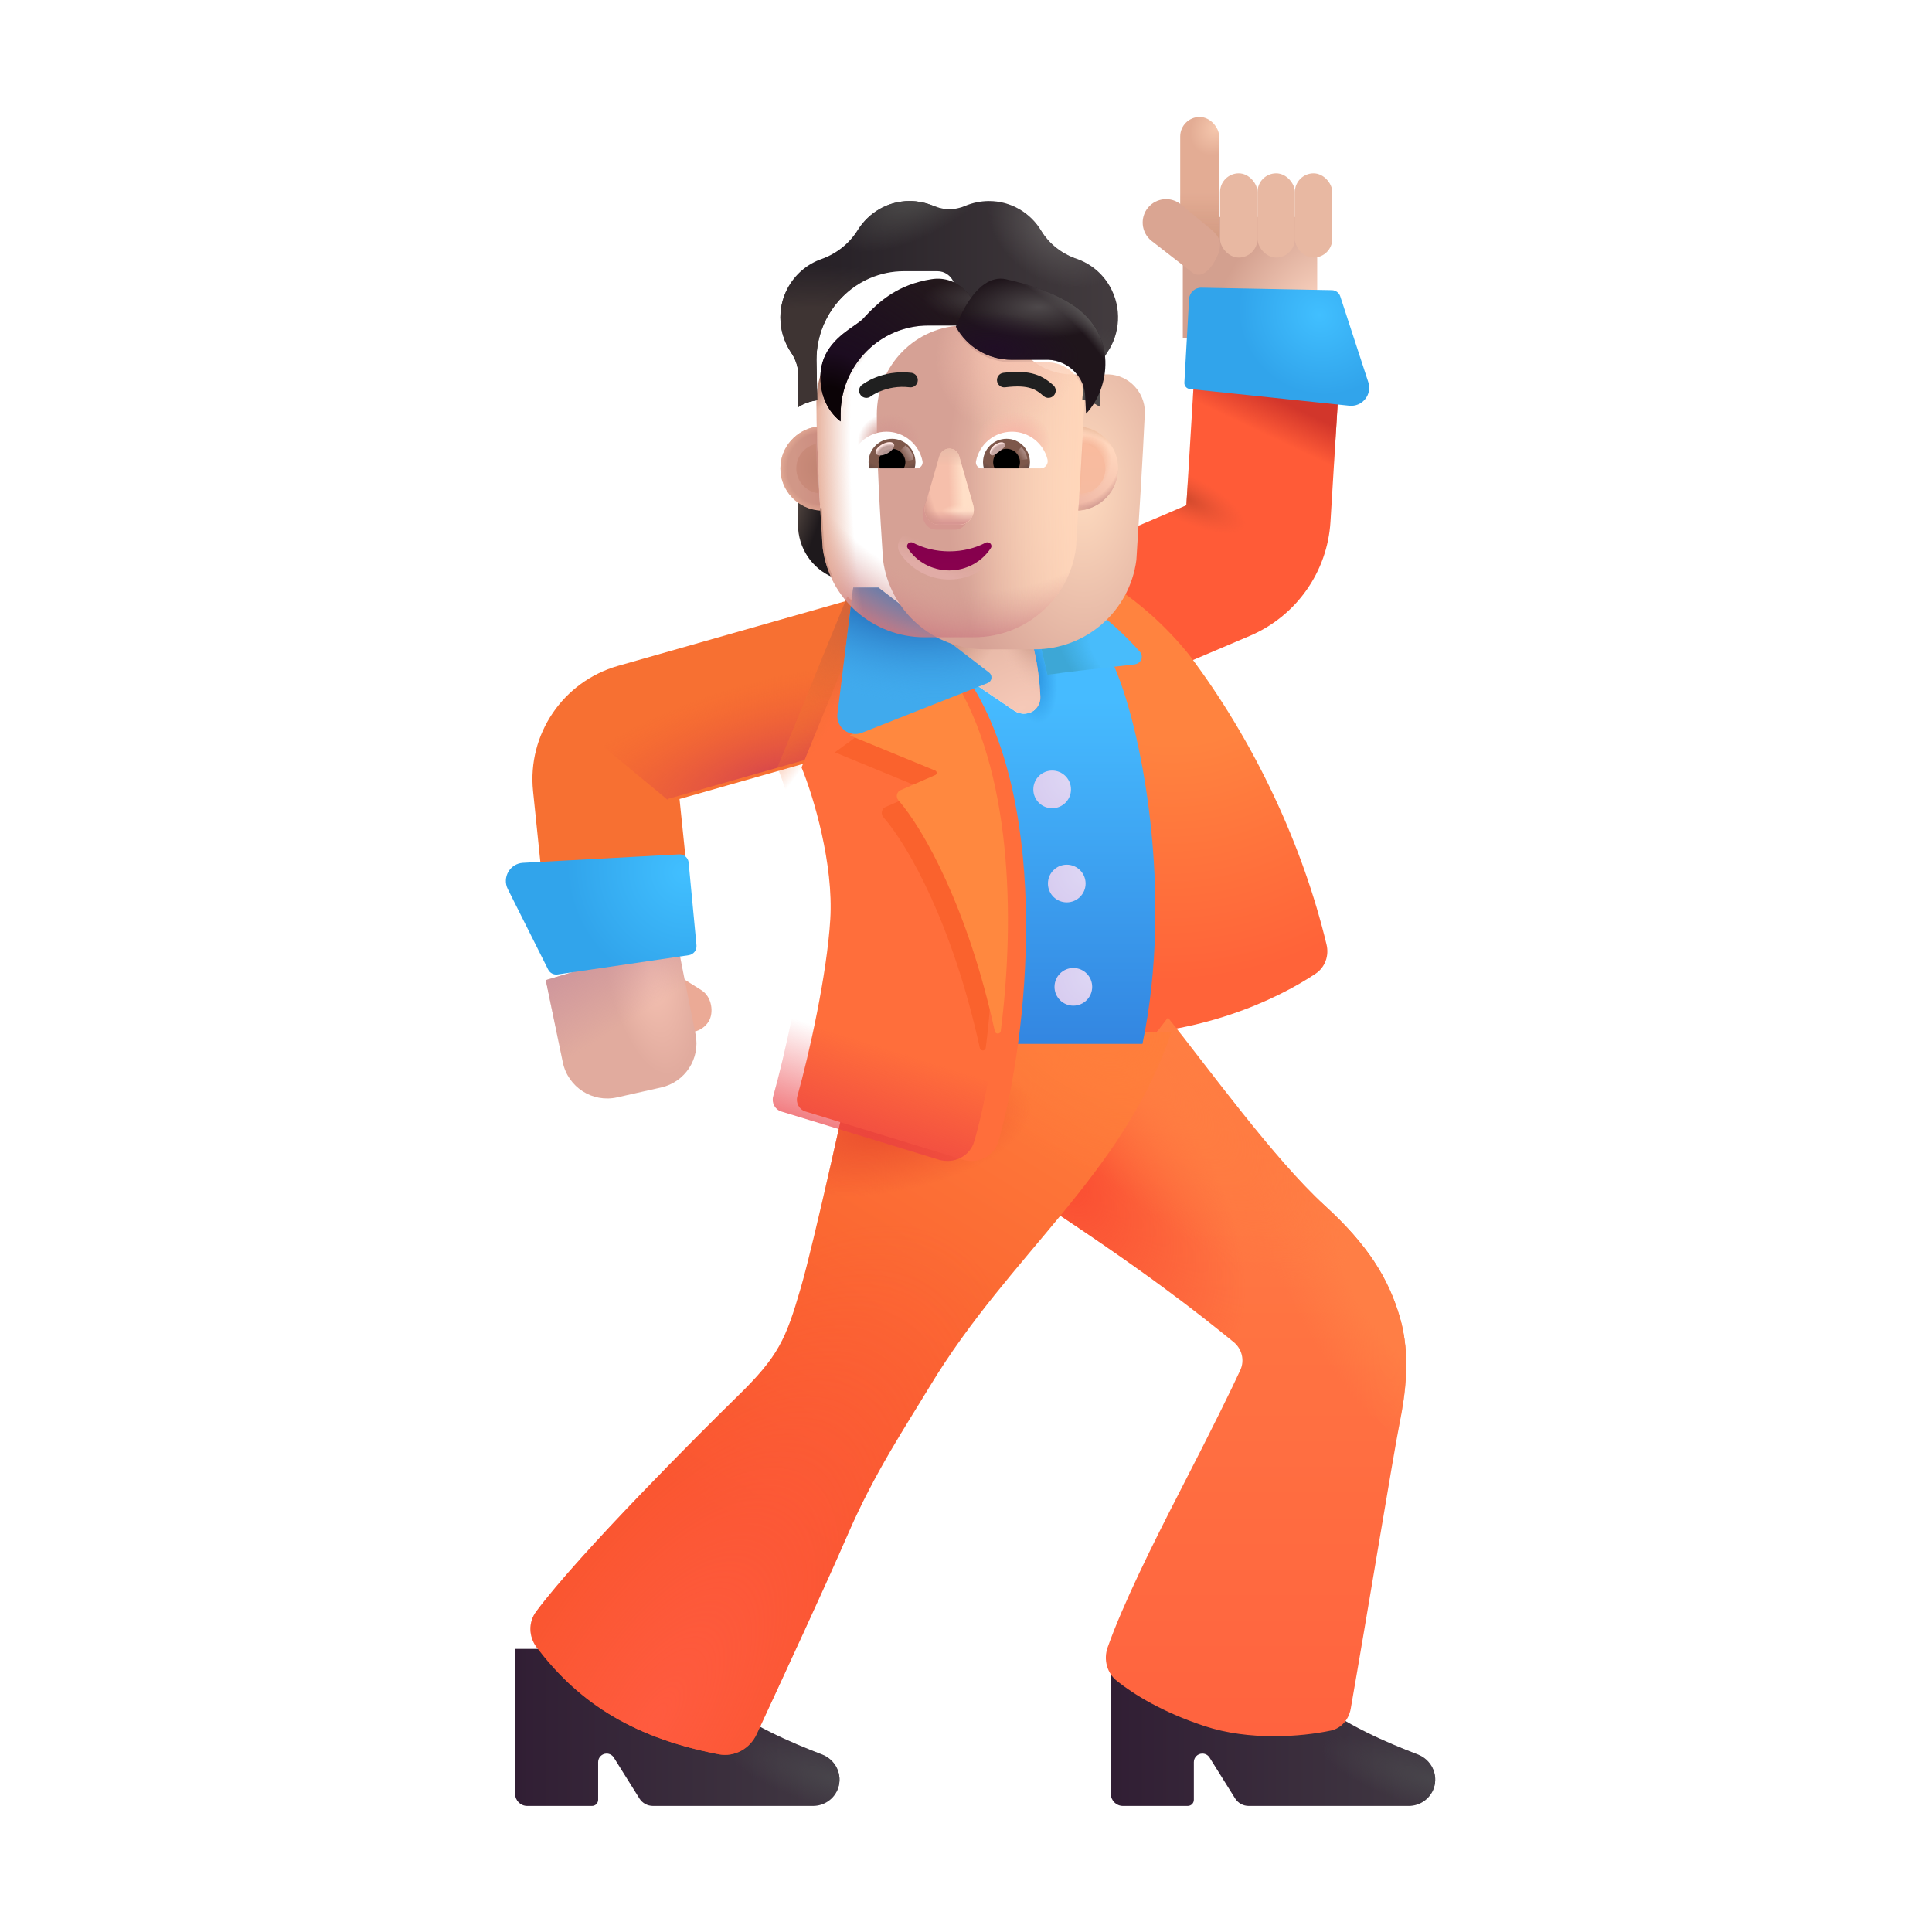 <svg width="32" height="32" viewBox="0 0 32 32" fill="none" xmlns="http://www.w3.org/2000/svg">
<g filter="url(#filter0_i_4002_620)">
<path d="M8.532 29.863V27.461H10.258L11.899 28.305C12.398 28.709 13.111 29.017 13.614 29.209C13.841 29.295 13.961 29.545 13.879 29.774C13.816 29.947 13.651 30.062 13.467 30.062H10.815C10.724 30.062 10.639 30.016 10.591 29.939L10.167 29.261C10.141 29.22 10.096 29.195 10.048 29.195C9.97 29.195 9.907 29.258 9.907 29.336V29.96C9.907 30.017 9.861 30.062 9.805 30.062H8.732C8.622 30.062 8.532 29.973 8.532 29.863Z" fill="url(#paint0_linear_4002_620)"/>
<path d="M8.532 29.863V27.461H10.258L11.899 28.305C12.398 28.709 13.111 29.017 13.614 29.209C13.841 29.295 13.961 29.545 13.879 29.774C13.816 29.947 13.651 30.062 13.467 30.062H10.815C10.724 30.062 10.639 30.016 10.591 29.939L10.167 29.261C10.141 29.22 10.096 29.195 10.048 29.195C9.97 29.195 9.907 29.258 9.907 29.336V29.96C9.907 30.017 9.861 30.062 9.805 30.062H8.732C8.622 30.062 8.532 29.973 8.532 29.863Z" fill="url(#paint1_radial_4002_620)"/>
</g>
<g filter="url(#filter1_i_4002_620)">
<path d="M18.399 29.863V27.461H20.126L21.766 28.305C22.265 28.709 22.978 29.017 23.482 29.209C23.708 29.295 23.828 29.545 23.746 29.774C23.683 29.947 23.518 30.062 23.334 30.062H20.682C20.591 30.062 20.507 30.016 20.458 29.939L20.034 29.261C20.009 29.22 19.963 29.195 19.915 29.195C19.837 29.195 19.774 29.258 19.774 29.336V29.96C19.774 30.017 19.729 30.062 19.672 30.062H18.599C18.489 30.062 18.399 29.973 18.399 29.863Z" fill="url(#paint2_linear_4002_620)"/>
<path d="M18.399 29.863V27.461H20.126L21.766 28.305C22.265 28.709 22.978 29.017 23.482 29.209C23.708 29.295 23.828 29.545 23.746 29.774C23.683 29.947 23.518 30.062 23.334 30.062H20.682C20.591 30.062 20.507 30.016 20.458 29.939L20.034 29.261C20.009 29.22 19.963 29.195 19.915 29.195C19.837 29.195 19.774 29.258 19.774 29.336V29.96C19.774 30.017 19.729 30.062 19.672 30.062H18.599C18.489 30.062 18.399 29.973 18.399 29.863Z" fill="url(#paint3_radial_4002_620)"/>
</g>
<g filter="url(#filter2_ii_4002_620)">
<path fill-rule="evenodd" clip-rule="evenodd" d="M21.964 6.362L21.837 8.44C21.787 9.272 21.27 10.004 20.503 10.331L17.048 11.8L16.109 9.591L19.45 8.17L19.568 6.216L21.964 6.362Z" fill="#FF5B37"/>
<path fill-rule="evenodd" clip-rule="evenodd" d="M21.964 6.362L21.837 8.44C21.787 9.272 21.27 10.004 20.503 10.331L17.048 11.8L16.109 9.591L19.45 8.17L19.568 6.216L21.964 6.362Z" fill="url(#paint4_radial_4002_620)"/>
<path fill-rule="evenodd" clip-rule="evenodd" d="M21.964 6.362L21.837 8.44C21.787 9.272 21.27 10.004 20.503 10.331L17.048 11.8L16.109 9.591L19.45 8.17L19.568 6.216L21.964 6.362Z" fill="url(#paint5_linear_4002_620)"/>
</g>
<g filter="url(#filter3_i_4002_620)">
<path d="M19.438 11.086C18.638 10.098 17.73 9.654 17.36 9.539L16.798 9.727L18.032 17.398C19.608 17.398 20.874 16.823 21.542 16.376C21.698 16.271 21.766 16.079 21.722 15.896C21.334 14.278 20.549 12.557 19.438 11.086Z" fill="url(#paint6_radial_4002_620)"/>
</g>
<g filter="url(#filter4_i_4002_620)">
<path d="M21.438 20.164C20.614 19.411 19.495 17.87 18.845 17.055L16.587 20.023C18.46 21.243 19.361 21.963 19.932 22.428C20.07 22.54 20.118 22.73 20.044 22.892C19.895 23.214 19.616 23.788 19.032 24.922C18.593 25.774 18.094 26.782 17.846 27.486C17.775 27.688 17.834 27.912 18.003 28.045C18.283 28.265 18.743 28.555 19.45 28.789C20.195 29.035 21.052 28.967 21.542 28.864C21.717 28.827 21.84 28.68 21.872 28.504C22.144 26.953 22.579 24.289 22.684 23.762C22.774 23.312 22.872 22.645 22.684 22.012C22.497 21.379 22.165 20.828 21.438 20.164Z" fill="url(#paint7_linear_4002_620)"/>
<path d="M21.438 20.164C20.614 19.411 19.495 17.87 18.845 17.055L16.587 20.023C18.46 21.243 19.361 21.963 19.932 22.428C20.07 22.54 20.118 22.73 20.044 22.892C19.895 23.214 19.616 23.788 19.032 24.922C18.593 25.774 18.094 26.782 17.846 27.486C17.775 27.688 17.834 27.912 18.003 28.045C18.283 28.265 18.743 28.555 19.45 28.789C20.195 29.035 21.052 28.967 21.542 28.864C21.717 28.827 21.84 28.68 21.872 28.504C22.144 26.953 22.579 24.289 22.684 23.762C22.774 23.312 22.872 22.645 22.684 22.012C22.497 21.379 22.165 20.828 21.438 20.164Z" fill="url(#paint8_radial_4002_620)"/>
<path d="M21.438 20.164C20.614 19.411 19.495 17.87 18.845 17.055L16.587 20.023C18.46 21.243 19.361 21.963 19.932 22.428C20.07 22.54 20.118 22.73 20.044 22.892C19.895 23.214 19.616 23.788 19.032 24.922C18.593 25.774 18.094 26.782 17.846 27.486C17.775 27.688 17.834 27.912 18.003 28.045C18.283 28.265 18.743 28.555 19.45 28.789C20.195 29.035 21.052 28.967 21.542 28.864C21.717 28.827 21.84 28.68 21.872 28.504C22.144 26.953 22.579 24.289 22.684 23.762C22.774 23.312 22.872 22.645 22.684 22.012C22.497 21.379 22.165 20.828 21.438 20.164Z" fill="url(#paint9_radial_4002_620)"/>
<path d="M21.438 20.164C20.614 19.411 19.495 17.87 18.845 17.055L16.587 20.023C18.46 21.243 19.361 21.963 19.932 22.428C20.07 22.54 20.118 22.73 20.044 22.892C19.895 23.214 19.616 23.788 19.032 24.922C18.593 25.774 18.094 26.782 17.846 27.486C17.775 27.688 17.834 27.912 18.003 28.045C18.283 28.265 18.743 28.555 19.45 28.789C20.195 29.035 21.052 28.967 21.542 28.864C21.717 28.827 21.84 28.68 21.872 28.504C22.144 26.953 22.579 24.289 22.684 23.762C22.774 23.312 22.872 22.645 22.684 22.012C22.497 21.379 22.165 20.828 21.438 20.164Z" fill="url(#paint10_radial_4002_620)"/>
</g>
<g filter="url(#filter5_i_4002_620)">
<path d="M12.766 21.523C12.983 20.775 13.532 18.271 13.797 17.109L14.219 17.289H18.903C18.087 19.688 16.239 20.946 14.899 23.164C14.49 23.841 13.985 24.594 13.547 25.602C13.177 26.455 12.493 27.928 12.031 28.926C11.92 29.165 11.665 29.306 11.406 29.257C9.873 28.963 9.021 28.313 8.393 27.491C8.257 27.313 8.247 27.073 8.38 26.893C9.101 25.924 11.111 23.919 11.719 23.324C12.395 22.664 12.516 22.387 12.766 21.523Z" fill="url(#paint11_linear_4002_620)"/>
<path d="M12.766 21.523C12.983 20.775 13.532 18.271 13.797 17.109L14.219 17.289H18.903C18.087 19.688 16.239 20.946 14.899 23.164C14.49 23.841 13.985 24.594 13.547 25.602C13.177 26.455 12.493 27.928 12.031 28.926C11.92 29.165 11.665 29.306 11.406 29.257C9.873 28.963 9.021 28.313 8.393 27.491C8.257 27.313 8.247 27.073 8.38 26.893C9.101 25.924 11.111 23.919 11.719 23.324C12.395 22.664 12.516 22.387 12.766 21.523Z" fill="url(#paint12_radial_4002_620)"/>
<path d="M12.766 21.523C12.983 20.775 13.532 18.271 13.797 17.109L14.219 17.289H18.903C18.087 19.688 16.239 20.946 14.899 23.164C14.49 23.841 13.985 24.594 13.547 25.602C13.177 26.455 12.493 27.928 12.031 28.926C11.92 29.165 11.665 29.306 11.406 29.257C9.873 28.963 9.021 28.313 8.393 27.491C8.257 27.313 8.247 27.073 8.38 26.893C9.101 25.924 11.111 23.919 11.719 23.324C12.395 22.664 12.516 22.387 12.766 21.523Z" fill="url(#paint13_radial_4002_620)"/>
<path d="M12.766 21.523C12.983 20.775 13.532 18.271 13.797 17.109L14.219 17.289H18.903C18.087 19.688 16.239 20.946 14.899 23.164C14.49 23.841 13.985 24.594 13.547 25.602C13.177 26.455 12.493 27.928 12.031 28.926C11.92 29.165 11.665 29.306 11.406 29.257C9.873 28.963 9.021 28.313 8.393 27.491C8.257 27.313 8.247 27.073 8.38 26.893C9.101 25.924 11.111 23.919 11.719 23.324C12.395 22.664 12.516 22.387 12.766 21.523Z" fill="url(#paint14_radial_4002_620)"/>
</g>
<path fill-rule="evenodd" clip-rule="evenodd" d="M18.407 10.93C18.923 12.016 19.438 14.828 18.923 17.289H14.829C14.772 15.544 14.548 11.683 14.11 10.195H17.548L18.407 10.93ZM16.95 10.25C17.038 10.4 17.204 10.894 17.232 11.542C17.242 11.772 16.986 11.898 16.796 11.769L14.555 10.25H16.95Z" fill="url(#paint15_linear_4002_620)"/>
<path fill-rule="evenodd" clip-rule="evenodd" d="M18.407 10.93C18.923 12.016 19.438 14.828 18.923 17.289H14.829C14.772 15.544 14.548 11.683 14.11 10.195H17.548L18.407 10.93ZM16.95 10.25C17.038 10.4 17.204 10.894 17.232 11.542C17.242 11.772 16.986 11.898 16.796 11.769L14.555 10.25H16.95Z" fill="url(#paint16_radial_4002_620)"/>
<g filter="url(#filter6_ii_4002_620)">
<path fill-rule="evenodd" clip-rule="evenodd" d="M10.036 11.029L14.251 9.83L14.907 12.139L11.055 13.234L11.296 15.576L8.909 15.822L8.629 13.104C8.532 12.163 9.125 11.288 10.036 11.029Z" fill="#F77032"/>
</g>
<path d="M14.251 9.83L10.036 11.029C9.661 11.136 9.34 11.347 9.098 11.624L11.057 13.247L11.055 13.234L14.907 12.139L14.251 9.83Z" fill="url(#paint17_radial_4002_620)"/>
<g filter="url(#filter7_i_4002_620)">
<path d="M12.876 12.711L14.03 9.887L15.673 11.305C17.013 13.415 16.636 17.158 16.138 18.901C16.066 19.154 15.798 19.284 15.546 19.207L12.942 18.41C12.836 18.378 12.777 18.266 12.806 18.16C13.001 17.465 13.296 16.146 13.352 15.227C13.408 14.32 13.079 13.203 12.876 12.711Z" fill="#FF6E3B"/>
</g>
<path d="M12.876 12.711L14.033 9.883L15.673 11.305C17.013 13.415 16.636 17.158 16.138 18.901C16.066 19.154 15.798 19.284 15.546 19.207L12.942 18.41C12.836 18.378 12.777 18.266 12.806 18.16C13.001 17.465 13.296 16.146 13.352 15.227C13.408 14.32 13.079 13.203 12.876 12.711Z" fill="url(#paint18_linear_4002_620)"/>
<path d="M12.876 12.711L14.033 9.883L15.673 11.305C17.013 13.415 16.636 17.158 16.138 18.901C16.066 19.154 15.798 19.284 15.546 19.207L12.942 18.41C12.836 18.378 12.777 18.266 12.806 18.16C13.001 17.465 13.296 16.146 13.352 15.227C13.408 14.32 13.079 13.203 12.876 12.711Z" fill="url(#paint19_radial_4002_620)"/>
<path d="M12.876 12.711L14.033 9.883L15.673 11.305C17.013 13.415 16.636 17.158 16.138 18.901C16.066 19.154 15.798 19.284 15.546 19.207L12.942 18.41C12.836 18.378 12.777 18.266 12.806 18.16C13.001 17.465 13.296 16.146 13.352 15.227C13.408 14.32 13.079 13.203 12.876 12.711Z" fill="url(#paint20_radial_4002_620)"/>
<g filter="url(#filter8_f_4002_620)">
<path d="M15.36 11.343L15.524 11.477C16.513 13.034 16.567 15.48 16.327 17.356C16.32 17.412 16.24 17.413 16.229 17.358C15.784 15.325 15.054 14.019 14.631 13.534C14.585 13.48 14.602 13.396 14.666 13.367L15.242 13.116C15.274 13.102 15.274 13.056 15.241 13.043L13.828 12.461L15.36 11.343Z" fill="#FA622D"/>
</g>
<g filter="url(#filter9_i_4002_620)">
<path d="M15.509 11.164L15.673 11.298C16.662 12.855 16.715 15.301 16.476 17.176C16.469 17.232 16.389 17.234 16.377 17.179C15.933 15.145 15.203 13.84 14.78 13.354C14.734 13.301 14.751 13.216 14.815 13.188L15.391 12.937C15.423 12.923 15.423 12.877 15.39 12.863L13.977 12.282L15.509 11.164Z" fill="#FF883F"/>
</g>
<g filter="url(#filter10_i_4002_620)">
<path d="M18.577 10.891C18.347 10.631 17.892 10.184 17.348 9.887H16.731L17.048 11.277C17.32 11.235 18.023 11.157 18.489 11.105C18.599 11.092 18.651 10.974 18.577 10.891Z" fill="#48BCFB"/>
<path d="M18.577 10.891C18.347 10.631 17.892 10.184 17.348 9.887H16.731L17.048 11.277C17.32 11.235 18.023 11.157 18.489 11.105C18.599 11.092 18.651 10.974 18.577 10.891Z" fill="url(#paint21_radial_4002_620)"/>
</g>
<path d="M17.232 11.542C17.204 10.894 17.038 10.4 16.95 10.25H14.555L16.796 11.769C16.986 11.898 17.242 11.772 17.232 11.542Z" fill="url(#paint22_radial_4002_620)"/>
<path d="M17.232 11.542C17.204 10.894 17.038 10.4 16.95 10.25H14.555L16.796 11.769C16.986 11.898 17.242 11.772 17.232 11.542Z" fill="url(#paint23_radial_4002_620)"/>
<path d="M17.232 11.542C17.204 10.894 17.038 10.4 16.95 10.25H14.555L16.796 11.769C16.986 11.898 17.242 11.772 17.232 11.542Z" fill="url(#paint24_radial_4002_620)"/>
<g filter="url(#filter11_i_4002_620)">
<path d="M13.771 11.97L14.032 9.883H14.45L16.283 11.291C16.344 11.338 16.331 11.435 16.259 11.463L14.179 12.286C13.967 12.37 13.742 12.196 13.771 11.97Z" fill="#40AAED"/>
<path d="M13.771 11.97L14.032 9.883H14.45L16.283 11.291C16.344 11.338 16.331 11.435 16.259 11.463L14.179 12.286C13.967 12.37 13.742 12.196 13.771 11.97Z" fill="url(#paint25_radial_4002_620)"/>
</g>
<g filter="url(#filter12_di_4002_620)">
<circle cx="17.552" cy="12.945" r="0.312" fill="url(#paint26_radial_4002_620)"/>
</g>
<g filter="url(#filter13_di_4002_620)">
<circle cx="17.794" cy="14.504" r="0.312" fill="url(#paint27_radial_4002_620)"/>
</g>
<g filter="url(#filter14_di_4002_620)">
<circle cx="17.903" cy="16.215" r="0.312" fill="url(#paint28_radial_4002_620)"/>
</g>
<g filter="url(#filter15_i_4002_620)">
<rect x="10.929" y="16.017" width="1.191" height="0.754" rx="0.377" transform="rotate(32.175 10.929 16.017)" fill="#EBAA96"/>
</g>
<g filter="url(#filter16_i_4002_620)">
<path d="M9.322 17.597L9.04 16.234L11.212 15.586L11.521 17.134C11.601 17.533 11.348 17.923 10.95 18.012L10.221 18.176C9.812 18.268 9.408 18.007 9.322 17.597Z" fill="url(#paint29_radial_4002_620)"/>
<path d="M9.322 17.597L9.04 16.234L11.212 15.586L11.521 17.134C11.601 17.533 11.348 17.923 10.95 18.012L10.221 18.176C9.812 18.268 9.408 18.007 9.322 17.597Z" fill="url(#paint30_linear_4002_620)"/>
</g>
<g filter="url(#filter17_i_4002_620)">
<path d="M11.099 14.351L8.512 14.491C8.297 14.503 8.164 14.732 8.26 14.925L8.929 16.259C8.958 16.316 9.02 16.349 9.084 16.34L11.258 16.021C11.337 16.009 11.393 15.938 11.386 15.858L11.256 14.487C11.249 14.407 11.179 14.347 11.099 14.351Z" fill="url(#paint31_radial_4002_620)"/>
</g>
<rect x="19.591" y="3.594" width="2.226" height="2.004" fill="url(#paint32_radial_4002_620)"/>
<rect x="19.548" y="1.938" width="0.645" height="2.293" rx="0.322" fill="url(#paint33_radial_4002_620)"/>
<rect x="19.548" y="1.938" width="0.645" height="2.293" rx="0.322" fill="url(#paint34_linear_4002_620)"/>
<g filter="url(#filter18_i_4002_620)">
<path d="M18.915 3.539C19.052 3.374 19.296 3.351 19.461 3.487L19.958 3.898C20.123 4.034 20.168 4.172 20.009 4.444C19.955 4.537 19.802 4.742 19.637 4.606L18.967 4.085C18.802 3.948 18.779 3.704 18.915 3.539Z" fill="#DAA592"/>
</g>
<g filter="url(#filter19_i_4002_620)">
<rect x="21.197" y="2.871" width="0.62" height="1.395" rx="0.31" fill="#E8B8A2"/>
</g>
<g filter="url(#filter20_i_4002_620)">
<rect x="20.578" y="2.871" width="0.62" height="1.395" rx="0.31" fill="#E8B8A2"/>
</g>
<g filter="url(#filter21_i_4002_620)">
<rect x="19.958" y="2.871" width="0.62" height="1.395" rx="0.31" fill="#E8B8A2"/>
</g>
<g filter="url(#filter22_i_4002_620)">
<path d="M19.545 5.153L19.467 6.538C19.464 6.591 19.503 6.637 19.556 6.643L22.197 6.92C22.413 6.943 22.581 6.736 22.513 6.529L22.049 5.109C22.03 5.049 21.974 5.007 21.91 5.006L19.748 4.965C19.64 4.963 19.551 5.046 19.545 5.153Z" fill="url(#paint35_radial_4002_620)"/>
</g>
<path d="M17.835 8.417C17.98 8.412 18.117 8.362 18.228 8.282V8.687C18.228 9.075 17.997 9.421 17.645 9.564C17.719 9.407 17.77 9.235 17.796 9.052L17.835 8.417Z" fill="url(#paint36_radial_4002_620)"/>
<path d="M13.611 8.417C13.465 8.412 13.329 8.362 13.217 8.282V8.687C13.217 9.075 13.449 9.421 13.8 9.564C13.726 9.407 13.675 9.235 13.65 9.052L13.611 8.417Z" fill="url(#paint37_radial_4002_620)"/>
<g filter="url(#filter23_ii_4002_620)">
<path d="M13.626 9.075C13.738 9.923 14.46 10.555 15.315 10.555H16.134C16.989 10.555 17.711 9.923 17.822 9.075C17.874 8.256 17.925 7.441 17.963 6.623C17.959 6.29 17.696 6.015 17.364 6.001H16.756C16.341 6.001 15.965 5.756 15.795 5.374C15.751 5.265 15.645 5.192 15.527 5.192H14.975C14.172 5.192 13.523 5.85 13.523 6.661C13.523 7.469 13.573 8.264 13.626 9.075Z" fill="url(#paint38_radial_4002_620)"/>
</g>
<path d="M13.626 9.075C13.738 9.923 14.46 10.555 15.315 10.555H16.134C16.989 10.555 17.711 9.923 17.822 9.075C17.874 8.256 17.925 7.441 17.963 6.623C17.959 6.29 17.696 6.015 17.364 6.001H16.756C16.341 6.001 15.965 5.756 15.795 5.374C15.751 5.265 15.645 5.192 15.527 5.192H14.975C14.172 5.192 13.523 5.85 13.523 6.661C13.523 7.469 13.573 8.264 13.626 9.075Z" fill="url(#paint39_linear_4002_620)"/>
<path d="M13.626 9.075C13.738 9.923 14.46 10.555 15.315 10.555H16.134C16.989 10.555 17.711 9.923 17.822 9.075C17.874 8.256 17.925 7.441 17.963 6.623C17.959 6.29 17.696 6.015 17.364 6.001H16.756C16.341 6.001 15.965 5.756 15.795 5.374C15.751 5.265 15.645 5.192 15.527 5.192H14.975C14.172 5.192 13.523 5.85 13.523 6.661C13.523 7.469 13.573 8.264 13.626 9.075Z" fill="url(#paint40_radial_4002_620)"/>
<path d="M13.626 9.075C13.738 9.923 14.46 10.555 15.315 10.555H16.134C16.989 10.555 17.711 9.923 17.822 9.075C17.874 8.256 17.925 7.441 17.963 6.623C17.959 6.29 17.696 6.015 17.364 6.001H16.756C16.341 6.001 15.965 5.756 15.795 5.374C15.751 5.265 15.645 5.192 15.527 5.192H14.975C14.172 5.192 13.523 5.85 13.523 6.661C13.523 7.469 13.573 8.264 13.626 9.075Z" fill="url(#paint41_radial_4002_620)"/>
<path d="M13.626 9.075C13.738 9.923 14.46 10.555 15.315 10.555H16.134C16.989 10.555 17.711 9.923 17.822 9.075C17.874 8.256 17.925 7.441 17.963 6.623C17.959 6.29 17.696 6.015 17.364 6.001H16.756C16.341 6.001 15.965 5.756 15.795 5.374C15.751 5.265 15.645 5.192 15.527 5.192H14.975C14.172 5.192 13.523 5.85 13.523 6.661C13.523 7.469 13.573 8.264 13.626 9.075Z" fill="url(#paint42_radial_4002_620)"/>
<path d="M13.626 9.075C13.738 9.923 14.46 10.555 15.315 10.555H16.134C16.989 10.555 17.711 9.923 17.822 9.075C17.874 8.256 17.925 7.441 17.963 6.623C17.959 6.29 17.696 6.015 17.364 6.001H16.756C16.341 6.001 15.965 5.756 15.795 5.374C15.751 5.265 15.645 5.192 15.527 5.192H14.975C14.172 5.192 13.523 5.85 13.523 6.661C13.523 7.469 13.573 8.264 13.626 9.075Z" fill="url(#paint43_radial_4002_620)"/>
<path d="M13.626 9.075C13.738 9.923 14.46 10.555 15.315 10.555H16.134C16.989 10.555 17.711 9.923 17.822 9.075C17.874 8.256 17.925 7.441 17.963 6.623C17.959 6.29 17.696 6.015 17.364 6.001H16.756C16.341 6.001 15.965 5.756 15.795 5.374C15.751 5.265 15.645 5.192 15.527 5.192H14.975C14.172 5.192 13.523 5.85 13.523 6.661C13.523 7.469 13.573 8.264 13.626 9.075Z" fill="url(#paint44_radial_4002_620)"/>
<path d="M13.626 9.075C13.738 9.923 14.46 10.555 15.315 10.555H16.134C16.989 10.555 17.711 9.923 17.822 9.075C17.874 8.256 17.925 7.441 17.963 6.623C17.959 6.29 17.696 6.015 17.364 6.001H16.756C16.341 6.001 15.965 5.756 15.795 5.374C15.751 5.265 15.645 5.192 15.527 5.192H14.975C14.172 5.192 13.523 5.85 13.523 6.661C13.523 7.469 13.573 8.264 13.626 9.075Z" fill="url(#paint45_radial_4002_620)"/>
<g filter="url(#filter24_f_4002_620)">
<path d="M15.548 7.646L15.291 8.445C15.248 8.609 15.353 8.773 15.502 8.773H15.82C15.969 8.773 16.074 8.606 16.03 8.445L15.816 7.646C15.77 7.469 15.597 7.469 15.548 7.646Z" fill="#D69790"/>
</g>
<g filter="url(#filter25_f_4002_620)">
<path d="M15.556 7.563L15.325 8.362C15.278 8.526 15.392 8.69 15.552 8.69H15.893C16.054 8.69 16.167 8.524 16.119 8.362L15.889 7.563C15.839 7.386 15.608 7.386 15.556 7.563Z" fill="#F6BFAB"/>
<path d="M15.556 7.563L15.325 8.362C15.278 8.526 15.392 8.69 15.552 8.69H15.893C16.054 8.69 16.167 8.524 16.119 8.362L15.889 7.563C15.839 7.386 15.608 7.386 15.556 7.563Z" fill="url(#paint46_linear_4002_620)"/>
<path d="M15.556 7.563L15.325 8.362C15.278 8.526 15.392 8.69 15.552 8.69H15.893C16.054 8.69 16.167 8.524 16.119 8.362L15.889 7.563C15.839 7.386 15.608 7.386 15.556 7.563Z" fill="url(#paint47_radial_4002_620)"/>
<path d="M15.556 7.563L15.325 8.362C15.278 8.526 15.392 8.69 15.552 8.69H15.893C16.054 8.69 16.167 8.524 16.119 8.362L15.889 7.563C15.839 7.386 15.608 7.386 15.556 7.563Z" fill="url(#paint48_linear_4002_620)"/>
<path d="M15.556 7.563L15.325 8.362C15.278 8.526 15.392 8.69 15.552 8.69H15.893C16.054 8.69 16.167 8.524 16.119 8.362L15.889 7.563C15.839 7.386 15.608 7.386 15.556 7.563Z" fill="url(#paint49_radial_4002_620)"/>
<path d="M15.556 7.563L15.325 8.362C15.278 8.526 15.392 8.69 15.552 8.69H15.893C16.054 8.69 16.167 8.524 16.119 8.362L15.889 7.563C15.839 7.386 15.608 7.386 15.556 7.563Z" fill="url(#paint50_linear_4002_620)"/>
</g>
<g filter="url(#filter26_f_4002_620)">
<path d="M15.155 8.923L15.155 8.923L15.155 8.923C15.091 8.89 15.025 8.911 14.987 8.952C14.948 8.992 14.931 9.061 14.972 9.122C15.132 9.363 15.408 9.523 15.723 9.523C16.037 9.523 16.314 9.362 16.473 9.122L16.41 9.08L16.473 9.122C16.513 9.061 16.498 8.992 16.458 8.95C16.419 8.91 16.353 8.891 16.291 8.923L16.291 8.923L16.29 8.923C16.127 9.008 15.934 9.057 15.723 9.057C15.514 9.057 15.318 9.008 15.155 8.923Z" stroke="url(#paint51_linear_4002_620)" stroke-width="0.15"/>
</g>
<path d="M15.723 9.132C15.502 9.132 15.295 9.08 15.121 8.989C15.061 8.959 14.997 9.026 15.035 9.08C15.18 9.301 15.434 9.448 15.723 9.448C16.011 9.448 16.265 9.301 16.41 9.08C16.448 9.024 16.384 8.959 16.325 8.989C16.15 9.08 15.945 9.132 15.723 9.132Z" fill="url(#paint52_radial_4002_620)"/>
<g filter="url(#filter27_ii_4002_620)">
<path d="M17.832 4.987C18.055 5.064 18.256 5.22 18.383 5.444C18.585 5.801 18.555 6.227 18.337 6.542C18.261 6.654 18.219 6.786 18.219 6.922V7.438C18.138 7.381 18.03 7.339 17.929 7.321L17.963 6.623C17.959 6.29 17.696 6.015 17.364 6.001H16.756C16.341 6.001 15.965 5.756 15.795 5.374C15.751 5.265 15.645 5.192 15.527 5.192H14.974C14.172 5.192 13.523 5.85 13.523 6.661L13.536 7.329C13.426 7.345 13.31 7.382 13.223 7.443V6.922C13.223 6.786 13.182 6.654 13.105 6.542C12.898 6.236 12.861 5.826 13.043 5.479C13.17 5.239 13.375 5.071 13.608 4.99C13.857 4.901 14.069 4.733 14.209 4.507C14.389 4.221 14.705 4.03 15.067 4.03C15.207 4.03 15.341 4.06 15.465 4.111C15.631 4.183 15.818 4.183 15.984 4.111C16.106 4.06 16.239 4.03 16.38 4.03C16.747 4.03 17.067 4.228 17.244 4.521C17.378 4.743 17.588 4.903 17.832 4.987Z" fill="url(#paint53_linear_4002_620)"/>
<path d="M17.832 4.987C18.055 5.064 18.256 5.22 18.383 5.444C18.585 5.801 18.555 6.227 18.337 6.542C18.261 6.654 18.219 6.786 18.219 6.922V7.438C18.138 7.381 18.03 7.339 17.929 7.321L17.963 6.623C17.959 6.29 17.696 6.015 17.364 6.001H16.756C16.341 6.001 15.965 5.756 15.795 5.374C15.751 5.265 15.645 5.192 15.527 5.192H14.974C14.172 5.192 13.523 5.85 13.523 6.661L13.536 7.329C13.426 7.345 13.31 7.382 13.223 7.443V6.922C13.223 6.786 13.182 6.654 13.105 6.542C12.898 6.236 12.861 5.826 13.043 5.479C13.17 5.239 13.375 5.071 13.608 4.99C13.857 4.901 14.069 4.733 14.209 4.507C14.389 4.221 14.705 4.03 15.067 4.03C15.207 4.03 15.341 4.06 15.465 4.111C15.631 4.183 15.818 4.183 15.984 4.111C16.106 4.06 16.239 4.03 16.38 4.03C16.747 4.03 17.067 4.228 17.244 4.521C17.378 4.743 17.588 4.903 17.832 4.987Z" fill="url(#paint54_radial_4002_620)"/>
<path d="M17.832 4.987C18.055 5.064 18.256 5.22 18.383 5.444C18.585 5.801 18.555 6.227 18.337 6.542C18.261 6.654 18.219 6.786 18.219 6.922V7.438C18.138 7.381 18.03 7.339 17.929 7.321L17.963 6.623C17.959 6.29 17.696 6.015 17.364 6.001H16.756C16.341 6.001 15.965 5.756 15.795 5.374C15.751 5.265 15.645 5.192 15.527 5.192H14.974C14.172 5.192 13.523 5.85 13.523 6.661L13.536 7.329C13.426 7.345 13.31 7.382 13.223 7.443V6.922C13.223 6.786 13.182 6.654 13.105 6.542C12.898 6.236 12.861 5.826 13.043 5.479C13.17 5.239 13.375 5.071 13.608 4.99C13.857 4.901 14.069 4.733 14.209 4.507C14.389 4.221 14.705 4.03 15.067 4.03C15.207 4.03 15.341 4.06 15.465 4.111C15.631 4.183 15.818 4.183 15.984 4.111C16.106 4.06 16.239 4.03 16.38 4.03C16.747 4.03 17.067 4.228 17.244 4.521C17.378 4.743 17.588 4.903 17.832 4.987Z" fill="url(#paint55_radial_4002_620)"/>
<path d="M17.832 4.987C18.055 5.064 18.256 5.22 18.383 5.444C18.585 5.801 18.555 6.227 18.337 6.542C18.261 6.654 18.219 6.786 18.219 6.922V7.438C18.138 7.381 18.03 7.339 17.929 7.321L17.963 6.623C17.959 6.29 17.696 6.015 17.364 6.001H16.756C16.341 6.001 15.965 5.756 15.795 5.374C15.751 5.265 15.645 5.192 15.527 5.192H14.974C14.172 5.192 13.523 5.85 13.523 6.661L13.536 7.329C13.426 7.345 13.31 7.382 13.223 7.443V6.922C13.223 6.786 13.182 6.654 13.105 6.542C12.898 6.236 12.861 5.826 13.043 5.479C13.17 5.239 13.375 5.071 13.608 4.99C13.857 4.901 14.069 4.733 14.209 4.507C14.389 4.221 14.705 4.03 15.067 4.03C15.207 4.03 15.341 4.06 15.465 4.111C15.631 4.183 15.818 4.183 15.984 4.111C16.106 4.06 16.239 4.03 16.38 4.03C16.747 4.03 17.067 4.228 17.244 4.521C17.378 4.743 17.588 4.903 17.832 4.987Z" fill="url(#paint56_radial_4002_620)"/>
<path d="M17.832 4.987C18.055 5.064 18.256 5.22 18.383 5.444C18.585 5.801 18.555 6.227 18.337 6.542C18.261 6.654 18.219 6.786 18.219 6.922V7.438C18.138 7.381 18.03 7.339 17.929 7.321L17.963 6.623C17.959 6.29 17.696 6.015 17.364 6.001H16.756C16.341 6.001 15.965 5.756 15.795 5.374C15.751 5.265 15.645 5.192 15.527 5.192H14.974C14.172 5.192 13.523 5.85 13.523 6.661L13.536 7.329C13.426 7.345 13.31 7.382 13.223 7.443V6.922C13.223 6.786 13.182 6.654 13.105 6.542C12.898 6.236 12.861 5.826 13.043 5.479C13.17 5.239 13.375 5.071 13.608 4.99C13.857 4.901 14.069 4.733 14.209 4.507C14.389 4.221 14.705 4.03 15.067 4.03C15.207 4.03 15.341 4.06 15.465 4.111C15.631 4.183 15.818 4.183 15.984 4.111C16.106 4.06 16.239 4.03 16.38 4.03C16.747 4.03 17.067 4.228 17.244 4.521C17.378 4.743 17.588 4.903 17.832 4.987Z" fill="url(#paint57_radial_4002_620)"/>
</g>
<g filter="url(#filter28_i_4002_620)">
<path d="M17.345 6.579C17.268 6.513 17.18 6.442 17.046 6.4C16.914 6.358 16.748 6.347 16.519 6.375C16.453 6.383 16.406 6.443 16.414 6.51C16.422 6.576 16.482 6.623 16.548 6.615C16.757 6.589 16.885 6.602 16.973 6.63C17.059 6.657 17.118 6.701 17.186 6.761C17.236 6.804 17.312 6.799 17.356 6.749C17.4 6.699 17.395 6.623 17.345 6.579Z" fill="#202020"/>
</g>
<g filter="url(#filter29_i_4002_620)">
<path d="M14.241 6.532C14.28 6.508 14.336 6.478 14.407 6.45C14.55 6.394 14.753 6.346 14.996 6.375C15.062 6.384 15.109 6.444 15.101 6.51C15.093 6.576 15.033 6.623 14.967 6.615C14.772 6.591 14.61 6.63 14.496 6.675C14.438 6.697 14.394 6.721 14.364 6.738C14.35 6.747 14.339 6.755 14.332 6.759L14.325 6.764L14.323 6.765C14.271 6.806 14.195 6.796 14.155 6.744C14.114 6.691 14.123 6.616 14.176 6.575L14.241 6.532Z" fill="#202020"/>
</g>
<g filter="url(#filter30_if_4002_620)">
<path d="M15.824 5.434C15.813 5.414 15.804 5.394 15.795 5.374C15.751 5.265 15.645 5.192 15.528 5.192H14.975C14.173 5.192 13.523 5.85 13.523 6.661V6.78C13.375 6.668 13.189 6.431 13.189 6.047C13.189 5.581 13.529 5.346 13.745 5.196C13.807 5.153 13.858 5.118 13.889 5.086C13.902 5.072 13.917 5.057 13.932 5.04C14.084 4.879 14.355 4.592 14.828 4.467C14.893 4.449 14.96 4.435 15.025 4.425C15.492 4.349 15.833 4.769 15.833 5.241V5.428L15.824 5.434Z" fill="#23181C"/>
<path d="M15.824 5.434C15.813 5.414 15.804 5.394 15.795 5.374C15.751 5.265 15.645 5.192 15.528 5.192H14.975C14.173 5.192 13.523 5.85 13.523 6.661V6.78C13.375 6.668 13.189 6.431 13.189 6.047C13.189 5.581 13.529 5.346 13.745 5.196C13.807 5.153 13.858 5.118 13.889 5.086C13.902 5.072 13.917 5.057 13.932 5.04C14.084 4.879 14.355 4.592 14.828 4.467C14.893 4.449 14.96 4.435 15.025 4.425C15.492 4.349 15.833 4.769 15.833 5.241V5.428L15.824 5.434Z" fill="url(#paint58_radial_4002_620)"/>
<path d="M15.824 5.434C15.813 5.414 15.804 5.394 15.795 5.374C15.751 5.265 15.645 5.192 15.528 5.192H14.975C14.173 5.192 13.523 5.85 13.523 6.661V6.78C13.375 6.668 13.189 6.431 13.189 6.047C13.189 5.581 13.529 5.346 13.745 5.196C13.807 5.153 13.858 5.118 13.889 5.086C13.902 5.072 13.917 5.057 13.932 5.04C14.084 4.879 14.355 4.592 14.828 4.467C14.893 4.449 14.96 4.435 15.025 4.425C15.492 4.349 15.833 4.769 15.833 5.241V5.428L15.824 5.434Z" fill="url(#paint59_radial_4002_620)"/>
</g>
<g filter="url(#filter31_f_4002_620)">
<path d="M17.988 6.853L17.975 6.579C17.97 6.247 17.696 5.973 17.364 5.959H16.756C16.37 5.959 16.017 5.748 15.833 5.412V5.412C15.833 5.412 16.146 4.509 16.665 4.626C17.045 4.711 17.451 4.845 17.761 5.048C18.519 5.542 18.387 6.433 17.988 6.853Z" fill="#1F151B"/>
<path d="M17.988 6.853L17.975 6.579C17.97 6.247 17.696 5.973 17.364 5.959H16.756C16.37 5.959 16.017 5.748 15.833 5.412V5.412C15.833 5.412 16.146 4.509 16.665 4.626C17.045 4.711 17.451 4.845 17.761 5.048C18.519 5.542 18.387 6.433 17.988 6.853Z" fill="url(#paint60_radial_4002_620)"/>
<path d="M17.988 6.853L17.975 6.579C17.97 6.247 17.696 5.973 17.364 5.959H16.756C16.37 5.959 16.017 5.748 15.833 5.412V5.412C15.833 5.412 16.146 4.509 16.665 4.626C17.045 4.711 17.451 4.845 17.761 5.048C18.519 5.542 18.387 6.433 17.988 6.853Z" fill="url(#paint61_radial_4002_620)"/>
<path d="M17.988 6.853L17.975 6.579C17.97 6.247 17.696 5.973 17.364 5.959H16.756C16.37 5.959 16.017 5.748 15.833 5.412V5.412C15.833 5.412 16.146 4.509 16.665 4.626C17.045 4.711 17.451 4.845 17.761 5.048C18.519 5.542 18.387 6.433 17.988 6.853Z" fill="url(#paint62_radial_4002_620)"/>
</g>
<path d="M16.762 7.15C17.045 7.15 17.285 7.346 17.35 7.61C17.369 7.686 17.311 7.758 17.234 7.758H16.264C16.203 7.758 16.153 7.702 16.166 7.64C16.22 7.362 16.465 7.15 16.762 7.15Z" fill="white"/>
<path d="M16.672 7.268C16.887 7.268 17.059 7.443 17.059 7.656C17.059 7.691 17.054 7.727 17.045 7.758H16.296C16.287 7.725 16.282 7.691 16.282 7.656C16.282 7.443 16.456 7.268 16.672 7.268Z" fill="url(#paint63_radial_4002_620)"/>
<path d="M16.45 7.656C16.45 7.533 16.548 7.434 16.672 7.434C16.795 7.434 16.894 7.533 16.894 7.656C16.894 7.693 16.885 7.728 16.869 7.758H16.476C16.458 7.728 16.45 7.693 16.45 7.656Z" fill="black"/>
<g filter="url(#filter32_f_4002_620)">
<path d="M16.643 7.35C16.671 7.387 16.613 7.432 16.547 7.481C16.482 7.53 16.433 7.565 16.405 7.528C16.378 7.491 16.408 7.421 16.474 7.372C16.54 7.323 16.615 7.313 16.643 7.35Z" fill="#C7A7A3"/>
<path d="M16.643 7.35C16.671 7.387 16.613 7.432 16.547 7.481C16.482 7.53 16.433 7.565 16.405 7.528C16.378 7.491 16.408 7.421 16.474 7.372C16.54 7.323 16.615 7.313 16.643 7.35Z" fill="url(#paint64_radial_4002_620)"/>
</g>
<g filter="url(#filter33_f_4002_620)">
<path d="M17.017 7.605C17.003 7.505 16.944 7.429 16.916 7.404L16.803 7.528L16.854 7.627L17.017 7.605Z" fill="url(#paint65_linear_4002_620)"/>
</g>
<path d="M14.684 7.15C14.4 7.15 14.16 7.346 14.095 7.61C14.076 7.686 14.134 7.758 14.211 7.758H15.181C15.242 7.758 15.292 7.702 15.28 7.64C15.225 7.362 14.978 7.15 14.684 7.15Z" fill="white"/>
<path d="M14.774 7.268C14.559 7.268 14.386 7.443 14.386 7.656C14.386 7.691 14.391 7.727 14.4 7.758H15.149C15.158 7.725 15.163 7.691 15.163 7.656C15.162 7.443 14.989 7.268 14.774 7.268Z" fill="url(#paint66_radial_4002_620)"/>
<path d="M14.996 7.656C14.996 7.533 14.897 7.434 14.774 7.434C14.65 7.434 14.552 7.533 14.552 7.656C14.552 7.693 14.56 7.728 14.576 7.758H14.969C14.985 7.728 14.996 7.693 14.996 7.656Z" fill="black"/>
<g filter="url(#filter34_f_4002_620)">
<path d="M15.128 7.611C15.128 7.485 15.026 7.402 14.999 7.376L14.873 7.498L14.95 7.655L15.128 7.611Z" fill="url(#paint67_linear_4002_620)"/>
</g>
<g filter="url(#filter35_f_4002_620)">
<ellipse cx="14.657" cy="7.434" rx="0.169" ry="0.086" transform="rotate(-27.914 14.657 7.434)" fill="#C7A7A3" fill-opacity="0.9"/>
<ellipse cx="14.657" cy="7.434" rx="0.169" ry="0.086" transform="rotate(-27.914 14.657 7.434)" fill="url(#paint68_radial_4002_620)"/>
</g>
<path d="M17.861 8.456C17.89 7.994 17.917 7.532 17.941 7.07C18.27 7.127 18.519 7.413 18.519 7.758C18.519 8.131 18.228 8.435 17.861 8.456Z" fill="url(#paint69_linear_4002_620)"/>
<path d="M17.861 8.456C17.89 7.994 17.917 7.532 17.941 7.07C18.27 7.127 18.519 7.413 18.519 7.758C18.519 8.131 18.228 8.435 17.861 8.456Z" fill="url(#paint70_radial_4002_620)"/>
<path d="M17.861 8.456C17.89 7.994 17.917 7.532 17.941 7.07C18.27 7.127 18.519 7.413 18.519 7.758C18.519 8.131 18.228 8.435 17.861 8.456Z" fill="url(#paint71_radial_4002_620)"/>
<path d="M17.861 8.456C17.89 7.994 17.917 7.532 17.941 7.07C18.27 7.127 18.519 7.413 18.519 7.758C18.519 8.131 18.228 8.435 17.861 8.456Z" fill="url(#paint72_radial_4002_620)"/>
<path d="M13.531 7.066C13.191 7.114 12.926 7.405 12.926 7.758C12.926 8.131 13.219 8.436 13.587 8.456C13.559 7.992 13.54 7.53 13.531 7.066Z" fill="url(#paint73_linear_4002_620)"/>
<path d="M13.531 7.066C13.191 7.114 12.926 7.405 12.926 7.758C12.926 8.131 13.219 8.436 13.587 8.456C13.559 7.992 13.54 7.53 13.531 7.066Z" fill="url(#paint74_radial_4002_620)"/>
<g filter="url(#filter36_f_4002_620)">
<path d="M13.513 7.353C13.328 7.394 13.189 7.56 13.189 7.758C13.189 7.968 13.346 8.142 13.549 8.169C13.534 7.897 13.522 7.625 13.513 7.353Z" fill="url(#paint75_radial_4002_620)"/>
</g>
<g filter="url(#filter37_f_4002_620)">
<path d="M17.898 8.176C17.914 7.901 17.931 7.625 17.946 7.349C18.151 7.375 18.309 7.55 18.309 7.761C18.309 7.989 18.125 8.174 17.898 8.176Z" fill="url(#paint76_linear_4002_620)"/>
</g>
<defs>
<filter id="filter0_i_4002_620" x="8.532" y="27.311" width="5.373" height="2.752" filterUnits="userSpaceOnUse" color-interpolation-filters="sRGB">
<feFlood flood-opacity="0" result="BackgroundImageFix"/>
<feBlend mode="normal" in="SourceGraphic" in2="BackgroundImageFix" result="shape"/>
<feColorMatrix in="SourceAlpha" type="matrix" values="0 0 0 0 0 0 0 0 0 0 0 0 0 0 0 0 0 0 127 0" result="hardAlpha"/>
<feOffset dy="-0.15"/>
<feGaussianBlur stdDeviation="0.125"/>
<feComposite in2="hardAlpha" operator="arithmetic" k2="-1" k3="1"/>
<feColorMatrix type="matrix" values="0 0 0 0 0.216 0 0 0 0 0.118 0 0 0 0 0.29 0 0 0 1 0"/>
<feBlend mode="normal" in2="shape" result="effect1_innerShadow_4002_620"/>
</filter>
<filter id="filter1_i_4002_620" x="18.399" y="27.311" width="5.373" height="2.752" filterUnits="userSpaceOnUse" color-interpolation-filters="sRGB">
<feFlood flood-opacity="0" result="BackgroundImageFix"/>
<feBlend mode="normal" in="SourceGraphic" in2="BackgroundImageFix" result="shape"/>
<feColorMatrix in="SourceAlpha" type="matrix" values="0 0 0 0 0 0 0 0 0 0 0 0 0 0 0 0 0 0 127 0" result="hardAlpha"/>
<feOffset dy="-0.15"/>
<feGaussianBlur stdDeviation="0.125"/>
<feComposite in2="hardAlpha" operator="arithmetic" k2="-1" k3="1"/>
<feColorMatrix type="matrix" values="0 0 0 0 0.216 0 0 0 0 0.118 0 0 0 0 0.29 0 0 0 1 0"/>
<feBlend mode="normal" in2="shape" result="effect1_innerShadow_4002_620"/>
</filter>
<filter id="filter2_ii_4002_620" x="16.109" y="6.216" width="6.055" height="5.783" filterUnits="userSpaceOnUse" color-interpolation-filters="sRGB">
<feFlood flood-opacity="0" result="BackgroundImageFix"/>
<feBlend mode="normal" in="SourceGraphic" in2="BackgroundImageFix" result="shape"/>
<feColorMatrix in="SourceAlpha" type="matrix" values="0 0 0 0 0 0 0 0 0 0 0 0 0 0 0 0 0 0 127 0" result="hardAlpha"/>
<feOffset/>
<feGaussianBlur stdDeviation="1"/>
<feComposite in2="hardAlpha" operator="arithmetic" k2="-1" k3="1"/>
<feColorMatrix type="matrix" values="0 0 0 0 0.808 0 0 0 0 0.306 0 0 0 0 0.212 0 0 0 1 0"/>
<feBlend mode="normal" in2="shape" result="effect1_innerShadow_4002_620"/>
<feColorMatrix in="SourceAlpha" type="matrix" values="0 0 0 0 0 0 0 0 0 0 0 0 0 0 0 0 0 0 127 0" result="hardAlpha"/>
<feOffset dx="0.2" dy="0.2"/>
<feGaussianBlur stdDeviation="0.3"/>
<feComposite in2="hardAlpha" operator="arithmetic" k2="-1" k3="1"/>
<feColorMatrix type="matrix" values="0 0 0 0 0.812 0 0 0 0 0.31 0 0 0 0 0.212 0 0 0 1 0"/>
<feBlend mode="normal" in2="effect1_innerShadow_4002_620" result="effect2_innerShadow_4002_620"/>
</filter>
<filter id="filter3_i_4002_620" x="16.798" y="9.289" width="5.188" height="8.109" filterUnits="userSpaceOnUse" color-interpolation-filters="sRGB">
<feFlood flood-opacity="0" result="BackgroundImageFix"/>
<feBlend mode="normal" in="SourceGraphic" in2="BackgroundImageFix" result="shape"/>
<feColorMatrix in="SourceAlpha" type="matrix" values="0 0 0 0 0 0 0 0 0 0 0 0 0 0 0 0 0 0 127 0" result="hardAlpha"/>
<feOffset dx="0.25" dy="-0.25"/>
<feGaussianBlur stdDeviation="0.125"/>
<feComposite in2="hardAlpha" operator="arithmetic" k2="-1" k3="1"/>
<feColorMatrix type="matrix" values="0 0 0 0 0.929 0 0 0 0 0.243 0 0 0 0 0.149 0 0 0 1 0"/>
<feBlend mode="normal" in2="shape" result="effect1_innerShadow_4002_620"/>
</filter>
<filter id="filter4_i_4002_620" x="16.587" y="16.855" width="6.705" height="12.103" filterUnits="userSpaceOnUse" color-interpolation-filters="sRGB">
<feFlood flood-opacity="0" result="BackgroundImageFix"/>
<feBlend mode="normal" in="SourceGraphic" in2="BackgroundImageFix" result="shape"/>
<feColorMatrix in="SourceAlpha" type="matrix" values="0 0 0 0 0 0 0 0 0 0 0 0 0 0 0 0 0 0 127 0" result="hardAlpha"/>
<feOffset dx="0.5" dy="-0.2"/>
<feGaussianBlur stdDeviation="0.5"/>
<feComposite in2="hardAlpha" operator="arithmetic" k2="-1" k3="1"/>
<feColorMatrix type="matrix" values="0 0 0 0 0.851 0 0 0 0 0.275 0 0 0 0 0.29 0 0 0 1 0"/>
<feBlend mode="normal" in2="shape" result="effect1_innerShadow_4002_620"/>
</filter>
<filter id="filter5_i_4002_620" x="8.285" y="16.909" width="11.118" height="12.357" filterUnits="userSpaceOnUse" color-interpolation-filters="sRGB">
<feFlood flood-opacity="0" result="BackgroundImageFix"/>
<feBlend mode="normal" in="SourceGraphic" in2="BackgroundImageFix" result="shape"/>
<feColorMatrix in="SourceAlpha" type="matrix" values="0 0 0 0 0 0 0 0 0 0 0 0 0 0 0 0 0 0 127 0" result="hardAlpha"/>
<feOffset dx="0.5" dy="-0.2"/>
<feGaussianBlur stdDeviation="0.375"/>
<feComposite in2="hardAlpha" operator="arithmetic" k2="-1" k3="1"/>
<feColorMatrix type="matrix" values="0 0 0 0 0.82 0 0 0 0 0.361 0 0 0 0 0.22 0 0 0 1 0"/>
<feBlend mode="normal" in2="shape" result="effect1_innerShadow_4002_620"/>
</filter>
<filter id="filter6_ii_4002_620" x="8.619" y="9.83" width="6.488" height="5.992" filterUnits="userSpaceOnUse" color-interpolation-filters="sRGB">
<feFlood flood-opacity="0" result="BackgroundImageFix"/>
<feBlend mode="normal" in="SourceGraphic" in2="BackgroundImageFix" result="shape"/>
<feColorMatrix in="SourceAlpha" type="matrix" values="0 0 0 0 0 0 0 0 0 0 0 0 0 0 0 0 0 0 127 0" result="hardAlpha"/>
<feOffset/>
<feGaussianBlur stdDeviation="0.75"/>
<feComposite in2="hardAlpha" operator="arithmetic" k2="-1" k3="1"/>
<feColorMatrix type="matrix" values="0 0 0 0 0.816 0 0 0 0 0.388 0 0 0 0 0.208 0 0 0 1 0"/>
<feBlend mode="normal" in2="shape" result="effect1_innerShadow_4002_620"/>
<feColorMatrix in="SourceAlpha" type="matrix" values="0 0 0 0 0 0 0 0 0 0 0 0 0 0 0 0 0 0 127 0" result="hardAlpha"/>
<feOffset dx="0.2"/>
<feGaussianBlur stdDeviation="0.3"/>
<feComposite in2="hardAlpha" operator="arithmetic" k2="-1" k3="1"/>
<feColorMatrix type="matrix" values="0 0 0 0 0.753 0 0 0 0 0.365 0 0 0 0 0.239 0 0 0 1 0"/>
<feBlend mode="normal" in2="effect1_innerShadow_4002_620" result="effect2_innerShadow_4002_620"/>
</filter>
<filter id="filter7_i_4002_620" x="12.799" y="9.887" width="4.196" height="9.342" filterUnits="userSpaceOnUse" color-interpolation-filters="sRGB">
<feFlood flood-opacity="0" result="BackgroundImageFix"/>
<feBlend mode="normal" in="SourceGraphic" in2="BackgroundImageFix" result="shape"/>
<feColorMatrix in="SourceAlpha" type="matrix" values="0 0 0 0 0 0 0 0 0 0 0 0 0 0 0 0 0 0 127 0" result="hardAlpha"/>
<feOffset dx="0.4"/>
<feGaussianBlur stdDeviation="0.5"/>
<feComposite in2="hardAlpha" operator="arithmetic" k2="-1" k3="1"/>
<feColorMatrix type="matrix" values="0 0 0 0 0.812 0 0 0 0 0.286 0 0 0 0 0.196 0 0 0 1 0"/>
<feBlend mode="normal" in2="shape" result="effect1_innerShadow_4002_620"/>
</filter>
<filter id="filter8_f_4002_620" x="13.628" y="11.143" width="3.018" height="6.455" filterUnits="userSpaceOnUse" color-interpolation-filters="sRGB">
<feFlood flood-opacity="0" result="BackgroundImageFix"/>
<feBlend mode="normal" in="SourceGraphic" in2="BackgroundImageFix" result="shape"/>
<feGaussianBlur stdDeviation="0.1" result="effect1_foregroundBlur_4002_620"/>
</filter>
<filter id="filter9_i_4002_620" x="13.977" y="11.064" width="2.718" height="6.155" filterUnits="userSpaceOnUse" color-interpolation-filters="sRGB">
<feFlood flood-opacity="0" result="BackgroundImageFix"/>
<feBlend mode="normal" in="SourceGraphic" in2="BackgroundImageFix" result="shape"/>
<feColorMatrix in="SourceAlpha" type="matrix" values="0 0 0 0 0 0 0 0 0 0 0 0 0 0 0 0 0 0 127 0" result="hardAlpha"/>
<feOffset dx="0.1" dy="-0.1"/>
<feGaussianBlur stdDeviation="0.15"/>
<feComposite in2="hardAlpha" operator="arithmetic" k2="-1" k3="1"/>
<feColorMatrix type="matrix" values="0 0 0 0 0.937 0 0 0 0 0.4 0 0 0 0 0.2 0 0 0 1 0"/>
<feBlend mode="normal" in2="shape" result="effect1_innerShadow_4002_620"/>
</filter>
<filter id="filter10_i_4002_620" x="16.731" y="9.787" width="2.18" height="1.491" filterUnits="userSpaceOnUse" color-interpolation-filters="sRGB">
<feFlood flood-opacity="0" result="BackgroundImageFix"/>
<feBlend mode="normal" in="SourceGraphic" in2="BackgroundImageFix" result="shape"/>
<feColorMatrix in="SourceAlpha" type="matrix" values="0 0 0 0 0 0 0 0 0 0 0 0 0 0 0 0 0 0 127 0" result="hardAlpha"/>
<feOffset dx="0.3" dy="-0.1"/>
<feGaussianBlur stdDeviation="0.2"/>
<feComposite in2="hardAlpha" operator="arithmetic" k2="-1" k3="1"/>
<feColorMatrix type="matrix" values="0 0 0 0 0.165 0 0 0 0 0.608 0 0 0 0 0.918 0 0 0 1 0"/>
<feBlend mode="normal" in2="shape" result="effect1_innerShadow_4002_620"/>
</filter>
<filter id="filter11_i_4002_620" x="13.768" y="9.733" width="2.654" height="2.575" filterUnits="userSpaceOnUse" color-interpolation-filters="sRGB">
<feFlood flood-opacity="0" result="BackgroundImageFix"/>
<feBlend mode="normal" in="SourceGraphic" in2="BackgroundImageFix" result="shape"/>
<feColorMatrix in="SourceAlpha" type="matrix" values="0 0 0 0 0 0 0 0 0 0 0 0 0 0 0 0 0 0 127 0" result="hardAlpha"/>
<feOffset dx="0.1" dy="-0.15"/>
<feGaussianBlur stdDeviation="0.2"/>
<feComposite in2="hardAlpha" operator="arithmetic" k2="-1" k3="1"/>
<feColorMatrix type="matrix" values="0 0 0 0 0.184 0 0 0 0 0.486 0 0 0 0 0.835 0 0 0 1 0"/>
<feBlend mode="normal" in2="shape" result="effect1_innerShadow_4002_620"/>
</filter>
<filter id="filter12_di_4002_620" x="16.839" y="12.433" width="1.225" height="1.225" filterUnits="userSpaceOnUse" color-interpolation-filters="sRGB">
<feFlood flood-opacity="0" result="BackgroundImageFix"/>
<feColorMatrix in="SourceAlpha" type="matrix" values="0 0 0 0 0 0 0 0 0 0 0 0 0 0 0 0 0 0 127 0" result="hardAlpha"/>
<feOffset dx="-0.1" dy="0.1"/>
<feGaussianBlur stdDeviation="0.15"/>
<feComposite in2="hardAlpha" operator="out"/>
<feColorMatrix type="matrix" values="0 0 0 0 0.141 0 0 0 0 0.522 0 0 0 0 0.902 0 0 0 1 0"/>
<feBlend mode="normal" in2="BackgroundImageFix" result="effect1_dropShadow_4002_620"/>
<feBlend mode="normal" in="SourceGraphic" in2="effect1_dropShadow_4002_620" result="shape"/>
<feColorMatrix in="SourceAlpha" type="matrix" values="0 0 0 0 0 0 0 0 0 0 0 0 0 0 0 0 0 0 127 0" result="hardAlpha"/>
<feOffset dx="-0.025" dy="0.03"/>
<feGaussianBlur stdDeviation="0.025"/>
<feComposite in2="hardAlpha" operator="arithmetic" k2="-1" k3="1"/>
<feColorMatrix type="matrix" values="0 0 0 0 0.902 0 0 0 0 0.878 0 0 0 0 0.976 0 0 0 1 0"/>
<feBlend mode="normal" in2="shape" result="effect2_innerShadow_4002_620"/>
</filter>
<filter id="filter13_di_4002_620" x="17.081" y="13.991" width="1.225" height="1.225" filterUnits="userSpaceOnUse" color-interpolation-filters="sRGB">
<feFlood flood-opacity="0" result="BackgroundImageFix"/>
<feColorMatrix in="SourceAlpha" type="matrix" values="0 0 0 0 0 0 0 0 0 0 0 0 0 0 0 0 0 0 127 0" result="hardAlpha"/>
<feOffset dx="-0.1" dy="0.1"/>
<feGaussianBlur stdDeviation="0.15"/>
<feComposite in2="hardAlpha" operator="out"/>
<feColorMatrix type="matrix" values="0 0 0 0 0.149 0 0 0 0 0.486 0 0 0 0 0.871 0 0 0 1 0"/>
<feBlend mode="normal" in2="BackgroundImageFix" result="effect1_dropShadow_4002_620"/>
<feBlend mode="normal" in="SourceGraphic" in2="effect1_dropShadow_4002_620" result="shape"/>
<feColorMatrix in="SourceAlpha" type="matrix" values="0 0 0 0 0 0 0 0 0 0 0 0 0 0 0 0 0 0 127 0" result="hardAlpha"/>
<feOffset dx="-0.025" dy="0.03"/>
<feGaussianBlur stdDeviation="0.025"/>
<feComposite in2="hardAlpha" operator="arithmetic" k2="-1" k3="1"/>
<feColorMatrix type="matrix" values="0 0 0 0 0.902 0 0 0 0 0.878 0 0 0 0 0.976 0 0 0 1 0"/>
<feBlend mode="normal" in2="shape" result="effect2_innerShadow_4002_620"/>
</filter>
<filter id="filter14_di_4002_620" x="17.191" y="15.702" width="1.225" height="1.225" filterUnits="userSpaceOnUse" color-interpolation-filters="sRGB">
<feFlood flood-opacity="0" result="BackgroundImageFix"/>
<feColorMatrix in="SourceAlpha" type="matrix" values="0 0 0 0 0 0 0 0 0 0 0 0 0 0 0 0 0 0 127 0" result="hardAlpha"/>
<feOffset dx="-0.1" dy="0.1"/>
<feGaussianBlur stdDeviation="0.15"/>
<feComposite in2="hardAlpha" operator="out"/>
<feColorMatrix type="matrix" values="0 0 0 0 0.157 0 0 0 0 0.447 0 0 0 0 0.839 0 0 0 1 0"/>
<feBlend mode="normal" in2="BackgroundImageFix" result="effect1_dropShadow_4002_620"/>
<feBlend mode="normal" in="SourceGraphic" in2="effect1_dropShadow_4002_620" result="shape"/>
<feColorMatrix in="SourceAlpha" type="matrix" values="0 0 0 0 0 0 0 0 0 0 0 0 0 0 0 0 0 0 127 0" result="hardAlpha"/>
<feOffset dx="-0.025" dy="0.03"/>
<feGaussianBlur stdDeviation="0.025"/>
<feComposite in2="hardAlpha" operator="arithmetic" k2="-1" k3="1"/>
<feColorMatrix type="matrix" values="0 0 0 0 0.902 0 0 0 0 0.878 0 0 0 0 0.976 0 0 0 1 0"/>
<feBlend mode="normal" in2="shape" result="effect2_innerShadow_4002_620"/>
</filter>
<filter id="filter15_i_4002_620" x="10.671" y="16.11" width="1.124" height="1.036" filterUnits="userSpaceOnUse" color-interpolation-filters="sRGB">
<feFlood flood-opacity="0" result="BackgroundImageFix"/>
<feBlend mode="normal" in="SourceGraphic" in2="BackgroundImageFix" result="shape"/>
<feColorMatrix in="SourceAlpha" type="matrix" values="0 0 0 0 0 0 0 0 0 0 0 0 0 0 0 0 0 0 127 0" result="hardAlpha"/>
<feOffset dy="-0.05"/>
<feGaussianBlur stdDeviation="0.125"/>
<feComposite in2="hardAlpha" operator="arithmetic" k2="-1" k3="1"/>
<feColorMatrix type="matrix" values="0 0 0 0 0.851 0 0 0 0 0.533 0 0 0 0 0.502 0 0 0 1 0"/>
<feBlend mode="normal" in2="shape" result="effect1_innerShadow_4002_620"/>
</filter>
<filter id="filter16_i_4002_620" x="9.04" y="15.586" width="2.496" height="2.609" filterUnits="userSpaceOnUse" color-interpolation-filters="sRGB">
<feFlood flood-opacity="0" result="BackgroundImageFix"/>
<feBlend mode="normal" in="SourceGraphic" in2="BackgroundImageFix" result="shape"/>
<feColorMatrix in="SourceAlpha" type="matrix" values="0 0 0 0 0 0 0 0 0 0 0 0 0 0 0 0 0 0 127 0" result="hardAlpha"/>
<feOffset/>
<feGaussianBlur stdDeviation="0.2"/>
<feComposite in2="hardAlpha" operator="arithmetic" k2="-1" k3="1"/>
<feColorMatrix type="matrix" values="0 0 0 0 0.792 0 0 0 0 0.525 0 0 0 0 0.561 0 0 0 1 0"/>
<feBlend mode="normal" in2="shape" result="effect1_innerShadow_4002_620"/>
</filter>
<filter id="filter17_i_4002_620" x="8.228" y="14.151" width="3.308" height="2.19" filterUnits="userSpaceOnUse" color-interpolation-filters="sRGB">
<feFlood flood-opacity="0" result="BackgroundImageFix"/>
<feBlend mode="normal" in="SourceGraphic" in2="BackgroundImageFix" result="shape"/>
<feColorMatrix in="SourceAlpha" type="matrix" values="0 0 0 0 0 0 0 0 0 0 0 0 0 0 0 0 0 0 127 0" result="hardAlpha"/>
<feOffset dx="0.15" dy="-0.2"/>
<feGaussianBlur stdDeviation="0.3"/>
<feComposite in2="hardAlpha" operator="arithmetic" k2="-1" k3="1"/>
<feColorMatrix type="matrix" values="0 0 0 0 0.212 0 0 0 0 0.502 0 0 0 0 0.761 0 0 0 1 0"/>
<feBlend mode="normal" in2="shape" result="effect1_innerShadow_4002_620"/>
</filter>
<filter id="filter18_i_4002_620" x="18.826" y="3.298" width="1.381" height="1.353" filterUnits="userSpaceOnUse" color-interpolation-filters="sRGB">
<feFlood flood-opacity="0" result="BackgroundImageFix"/>
<feBlend mode="normal" in="SourceGraphic" in2="BackgroundImageFix" result="shape"/>
<feColorMatrix in="SourceAlpha" type="matrix" values="0 0 0 0 0 0 0 0 0 0 0 0 0 0 0 0 0 0 127 0" result="hardAlpha"/>
<feOffset dx="0.1" dy="-0.1"/>
<feGaussianBlur stdDeviation="0.15"/>
<feComposite in2="hardAlpha" operator="arithmetic" k2="-1" k3="1"/>
<feColorMatrix type="matrix" values="0 0 0 0 0.835 0 0 0 0 0.6 0 0 0 0 0.553 0 0 0 1 0"/>
<feBlend mode="normal" in2="shape" result="effect1_innerShadow_4002_620"/>
</filter>
<filter id="filter19_i_4002_620" x="21.197" y="2.871" width="0.87" height="1.395" filterUnits="userSpaceOnUse" color-interpolation-filters="sRGB">
<feFlood flood-opacity="0" result="BackgroundImageFix"/>
<feBlend mode="normal" in="SourceGraphic" in2="BackgroundImageFix" result="shape"/>
<feColorMatrix in="SourceAlpha" type="matrix" values="0 0 0 0 0 0 0 0 0 0 0 0 0 0 0 0 0 0 127 0" result="hardAlpha"/>
<feOffset dx="0.25"/>
<feGaussianBlur stdDeviation="0.25"/>
<feComposite in2="hardAlpha" operator="arithmetic" k2="-1" k3="1"/>
<feColorMatrix type="matrix" values="0 0 0 0 0.847 0 0 0 0 0.624 0 0 0 0 0.51 0 0 0 1 0"/>
<feBlend mode="normal" in2="shape" result="effect1_innerShadow_4002_620"/>
</filter>
<filter id="filter20_i_4002_620" x="20.578" y="2.871" width="0.87" height="1.395" filterUnits="userSpaceOnUse" color-interpolation-filters="sRGB">
<feFlood flood-opacity="0" result="BackgroundImageFix"/>
<feBlend mode="normal" in="SourceGraphic" in2="BackgroundImageFix" result="shape"/>
<feColorMatrix in="SourceAlpha" type="matrix" values="0 0 0 0 0 0 0 0 0 0 0 0 0 0 0 0 0 0 127 0" result="hardAlpha"/>
<feOffset dx="0.25"/>
<feGaussianBlur stdDeviation="0.25"/>
<feComposite in2="hardAlpha" operator="arithmetic" k2="-1" k3="1"/>
<feColorMatrix type="matrix" values="0 0 0 0 0.847 0 0 0 0 0.624 0 0 0 0 0.51 0 0 0 1 0"/>
<feBlend mode="normal" in2="shape" result="effect1_innerShadow_4002_620"/>
</filter>
<filter id="filter21_i_4002_620" x="19.958" y="2.871" width="0.87" height="1.395" filterUnits="userSpaceOnUse" color-interpolation-filters="sRGB">
<feFlood flood-opacity="0" result="BackgroundImageFix"/>
<feBlend mode="normal" in="SourceGraphic" in2="BackgroundImageFix" result="shape"/>
<feColorMatrix in="SourceAlpha" type="matrix" values="0 0 0 0 0 0 0 0 0 0 0 0 0 0 0 0 0 0 127 0" result="hardAlpha"/>
<feOffset dx="0.25"/>
<feGaussianBlur stdDeviation="0.25"/>
<feComposite in2="hardAlpha" operator="arithmetic" k2="-1" k3="1"/>
<feColorMatrix type="matrix" values="0 0 0 0 0.847 0 0 0 0 0.624 0 0 0 0 0.51 0 0 0 1 0"/>
<feBlend mode="normal" in2="shape" result="effect1_innerShadow_4002_620"/>
</filter>
<filter id="filter22_i_4002_620" x="19.467" y="4.765" width="3.212" height="2.158" filterUnits="userSpaceOnUse" color-interpolation-filters="sRGB">
<feFlood flood-opacity="0" result="BackgroundImageFix"/>
<feBlend mode="normal" in="SourceGraphic" in2="BackgroundImageFix" result="shape"/>
<feColorMatrix in="SourceAlpha" type="matrix" values="0 0 0 0 0 0 0 0 0 0 0 0 0 0 0 0 0 0 127 0" result="hardAlpha"/>
<feOffset dx="0.15" dy="-0.2"/>
<feGaussianBlur stdDeviation="0.3"/>
<feComposite in2="hardAlpha" operator="arithmetic" k2="-1" k3="1"/>
<feColorMatrix type="matrix" values="0 0 0 0 0.212 0 0 0 0 0.502 0 0 0 0 0.761 0 0 0 1 0"/>
<feBlend mode="normal" in2="shape" result="effect1_innerShadow_4002_620"/>
</filter>
<filter id="filter23_ii_4002_620" x="13.523" y="5.192" width="5.441" height="5.562" filterUnits="userSpaceOnUse" color-interpolation-filters="sRGB">
<feFlood flood-opacity="0" result="BackgroundImageFix"/>
<feBlend mode="normal" in="SourceGraphic" in2="BackgroundImageFix" result="shape"/>
<feColorMatrix in="SourceAlpha" type="matrix" values="0 0 0 0 0 0 0 0 0 0 0 0 0 0 0 0 0 0 127 0" result="hardAlpha"/>
<feOffset dx="1"/>
<feGaussianBlur stdDeviation="0.7"/>
<feComposite in2="hardAlpha" operator="arithmetic" k2="-1" k3="1"/>
<feColorMatrix type="matrix" values="0 0 0 0 0.914 0 0 0 0 0.686 0 0 0 0 0.592 0 0 0 1 0"/>
<feBlend mode="normal" in2="shape" result="effect1_innerShadow_4002_620"/>
<feColorMatrix in="SourceAlpha" type="matrix" values="0 0 0 0 0 0 0 0 0 0 0 0 0 0 0 0 0 0 127 0" result="hardAlpha"/>
<feOffset dy="0.2"/>
<feGaussianBlur stdDeviation="0.375"/>
<feComposite in2="hardAlpha" operator="arithmetic" k2="-1" k3="1"/>
<feColorMatrix type="matrix" values="0 0 0 0 0.78 0 0 0 0 0.569 0 0 0 0 0.486 0 0 0 1 0"/>
<feBlend mode="normal" in2="effect1_innerShadow_4002_620" result="effect2_innerShadow_4002_620"/>
</filter>
<filter id="filter24_f_4002_620" x="14.281" y="6.513" width="2.759" height="3.26" filterUnits="userSpaceOnUse" color-interpolation-filters="sRGB">
<feFlood flood-opacity="0" result="BackgroundImageFix"/>
<feBlend mode="normal" in="SourceGraphic" in2="BackgroundImageFix" result="shape"/>
<feGaussianBlur stdDeviation="0.5" result="effect1_foregroundBlur_4002_620"/>
</filter>
<filter id="filter25_f_4002_620" x="15.265" y="7.38" width="0.916" height="1.36" filterUnits="userSpaceOnUse" color-interpolation-filters="sRGB">
<feFlood flood-opacity="0" result="BackgroundImageFix"/>
<feBlend mode="normal" in="SourceGraphic" in2="BackgroundImageFix" result="shape"/>
<feGaussianBlur stdDeviation="0.025" result="effect1_foregroundBlur_4002_620"/>
</filter>
<filter id="filter26_f_4002_620" x="14.773" y="8.732" width="1.899" height="0.966" filterUnits="userSpaceOnUse" color-interpolation-filters="sRGB">
<feFlood flood-opacity="0" result="BackgroundImageFix"/>
<feBlend mode="normal" in="SourceGraphic" in2="BackgroundImageFix" result="shape"/>
<feGaussianBlur stdDeviation="0.05" result="effect1_foregroundBlur_4002_620"/>
</filter>
<filter id="filter27_ii_4002_620" x="12.926" y="3.53" width="5.593" height="3.914" filterUnits="userSpaceOnUse" color-interpolation-filters="sRGB">
<feFlood flood-opacity="0" result="BackgroundImageFix"/>
<feBlend mode="normal" in="SourceGraphic" in2="BackgroundImageFix" result="shape"/>
<feColorMatrix in="SourceAlpha" type="matrix" values="0 0 0 0 0 0 0 0 0 0 0 0 0 0 0 0 0 0 127 0" result="hardAlpha"/>
<feOffset dy="-0.5"/>
<feGaussianBlur stdDeviation="0.625"/>
<feComposite in2="hardAlpha" operator="arithmetic" k2="-1" k3="1"/>
<feColorMatrix type="matrix" values="0 0 0 0 0.137 0 0 0 0 0.09 0 0 0 0 0.145 0 0 0 1 0"/>
<feBlend mode="normal" in2="shape" result="effect1_innerShadow_4002_620"/>
<feColorMatrix in="SourceAlpha" type="matrix" values="0 0 0 0 0 0 0 0 0 0 0 0 0 0 0 0 0 0 127 0" result="hardAlpha"/>
<feOffset dy="-0.2"/>
<feGaussianBlur stdDeviation="0.2"/>
<feComposite in2="hardAlpha" operator="arithmetic" k2="-1" k3="1"/>
<feColorMatrix type="matrix" values="0 0 0 0 0.078 0 0 0 0 0.035 0 0 0 0 0.047 0 0 0 1 0"/>
<feBlend mode="normal" in2="effect1_innerShadow_4002_620" result="effect2_innerShadow_4002_620"/>
</filter>
<filter id="filter28_i_4002_620" x="16.413" y="6.16" width="1.073" height="0.63" filterUnits="userSpaceOnUse" color-interpolation-filters="sRGB">
<feFlood flood-opacity="0" result="BackgroundImageFix"/>
<feBlend mode="normal" in="SourceGraphic" in2="BackgroundImageFix" result="shape"/>
<feColorMatrix in="SourceAlpha" type="matrix" values="0 0 0 0 0 0 0 0 0 0 0 0 0 0 0 0 0 0 127 0" result="hardAlpha"/>
<feOffset dx="0.1" dy="-0.2"/>
<feGaussianBlur stdDeviation="0.125"/>
<feComposite in2="hardAlpha" operator="arithmetic" k2="-1" k3="1"/>
<feColorMatrix type="matrix" values="0 0 0 0 0.059 0 0 0 0 0.055 0 0 0 0 0.059 0 0 0 1 0"/>
<feBlend mode="normal" in2="shape" result="effect1_innerShadow_4002_620"/>
</filter>
<filter id="filter29_i_4002_620" x="14.129" y="6.166" width="1.073" height="0.624" filterUnits="userSpaceOnUse" color-interpolation-filters="sRGB">
<feFlood flood-opacity="0" result="BackgroundImageFix"/>
<feBlend mode="normal" in="SourceGraphic" in2="BackgroundImageFix" result="shape"/>
<feColorMatrix in="SourceAlpha" type="matrix" values="0 0 0 0 0 0 0 0 0 0 0 0 0 0 0 0 0 0 127 0" result="hardAlpha"/>
<feOffset dx="0.1" dy="-0.2"/>
<feGaussianBlur stdDeviation="0.125"/>
<feComposite in2="hardAlpha" operator="arithmetic" k2="-1" k3="1"/>
<feColorMatrix type="matrix" values="0 0 0 0 0.059 0 0 0 0 0.055 0 0 0 0 0.059 0 0 0 1 0"/>
<feBlend mode="normal" in2="shape" result="effect1_innerShadow_4002_620"/>
</filter>
<filter id="filter30_if_4002_620" x="13.039" y="4.266" width="3.194" height="2.714" filterUnits="userSpaceOnUse" color-interpolation-filters="sRGB">
<feFlood flood-opacity="0" result="BackgroundImageFix"/>
<feBlend mode="normal" in="SourceGraphic" in2="BackgroundImageFix" result="shape"/>
<feColorMatrix in="SourceAlpha" type="matrix" values="0 0 0 0 0 0 0 0 0 0 0 0 0 0 0 0 0 0 127 0" result="hardAlpha"/>
<feOffset dx="0.4" dy="0.2"/>
<feGaussianBlur stdDeviation="0.2"/>
<feComposite in2="hardAlpha" operator="arithmetic" k2="-1" k3="1"/>
<feColorMatrix type="matrix" values="0 0 0 0 0.286 0 0 0 0 0.243 0 0 0 0 0.227 0 0 0 1 0"/>
<feBlend mode="normal" in2="shape" result="effect1_innerShadow_4002_620"/>
<feGaussianBlur stdDeviation="0.075" result="effect2_foregroundBlur_4002_620"/>
</filter>
<filter id="filter31_f_4002_620" x="15.683" y="4.465" width="2.776" height="2.538" filterUnits="userSpaceOnUse" color-interpolation-filters="sRGB">
<feFlood flood-opacity="0" result="BackgroundImageFix"/>
<feBlend mode="normal" in="SourceGraphic" in2="BackgroundImageFix" result="shape"/>
<feGaussianBlur stdDeviation="0.075" result="effect1_foregroundBlur_4002_620"/>
</filter>
<filter id="filter32_f_4002_620" x="16.295" y="7.228" width="0.455" height="0.416" filterUnits="userSpaceOnUse" color-interpolation-filters="sRGB">
<feFlood flood-opacity="0" result="BackgroundImageFix"/>
<feBlend mode="normal" in="SourceGraphic" in2="BackgroundImageFix" result="shape"/>
<feGaussianBlur stdDeviation="0.05" result="effect1_foregroundBlur_4002_620"/>
</filter>
<filter id="filter33_f_4002_620" x="16.604" y="7.204" width="0.613" height="0.623" filterUnits="userSpaceOnUse" color-interpolation-filters="sRGB">
<feFlood flood-opacity="0" result="BackgroundImageFix"/>
<feBlend mode="normal" in="SourceGraphic" in2="BackgroundImageFix" result="shape"/>
<feGaussianBlur stdDeviation="0.1" result="effect1_foregroundBlur_4002_620"/>
</filter>
<filter id="filter34_f_4002_620" x="14.673" y="7.176" width="0.655" height="0.678" filterUnits="userSpaceOnUse" color-interpolation-filters="sRGB">
<feFlood flood-opacity="0" result="BackgroundImageFix"/>
<feBlend mode="normal" in="SourceGraphic" in2="BackgroundImageFix" result="shape"/>
<feGaussianBlur stdDeviation="0.1" result="effect1_foregroundBlur_4002_620"/>
</filter>
<filter id="filter35_f_4002_620" x="14.402" y="7.224" width="0.51" height="0.419" filterUnits="userSpaceOnUse" color-interpolation-filters="sRGB">
<feFlood flood-opacity="0" result="BackgroundImageFix"/>
<feBlend mode="normal" in="SourceGraphic" in2="BackgroundImageFix" result="shape"/>
<feGaussianBlur stdDeviation="0.05" result="effect1_foregroundBlur_4002_620"/>
</filter>
<filter id="filter36_f_4002_620" x="12.939" y="7.103" width="0.86" height="1.317" filterUnits="userSpaceOnUse" color-interpolation-filters="sRGB">
<feFlood flood-opacity="0" result="BackgroundImageFix"/>
<feBlend mode="normal" in="SourceGraphic" in2="BackgroundImageFix" result="shape"/>
<feGaussianBlur stdDeviation="0.125" result="effect1_foregroundBlur_4002_620"/>
</filter>
<filter id="filter37_f_4002_620" x="17.398" y="6.849" width="1.411" height="1.827" filterUnits="userSpaceOnUse" color-interpolation-filters="sRGB">
<feFlood flood-opacity="0" result="BackgroundImageFix"/>
<feBlend mode="normal" in="SourceGraphic" in2="BackgroundImageFix" result="shape"/>
<feGaussianBlur stdDeviation="0.25" result="effect1_foregroundBlur_4002_620"/>
</filter>
<linearGradient id="paint0_linear_4002_620" x1="13.397" y1="29.57" x2="8.532" y2="29.57" gradientUnits="userSpaceOnUse">
<stop stop-color="#3F3641"/>
<stop offset="1" stop-color="#311E34"/>
</linearGradient>
<radialGradient id="paint1_radial_4002_620" cx="0" cy="0" r="1" gradientUnits="userSpaceOnUse" gradientTransform="translate(13.905 29.648) rotate(-162.931) scale(1.97 0.501)">
<stop stop-color="#48454B"/>
<stop offset="1" stop-color="#48454B" stop-opacity="0"/>
</radialGradient>
<linearGradient id="paint2_linear_4002_620" x1="23.264" y1="29.57" x2="18.399" y2="29.57" gradientUnits="userSpaceOnUse">
<stop stop-color="#3F3641"/>
<stop offset="1" stop-color="#311E34"/>
</linearGradient>
<radialGradient id="paint3_radial_4002_620" cx="0" cy="0" r="1" gradientUnits="userSpaceOnUse" gradientTransform="translate(23.772 29.648) rotate(-162.931) scale(1.97 0.501)">
<stop stop-color="#48454B"/>
<stop offset="1" stop-color="#48454B" stop-opacity="0"/>
</radialGradient>
<radialGradient id="paint4_radial_4002_620" cx="0" cy="0" r="1" gradientUnits="userSpaceOnUse" gradientTransform="translate(19.373 8.023) rotate(26.222) scale(1.167 0.384)">
<stop stop-color="#CD472B"/>
<stop offset="1" stop-color="#E55437" stop-opacity="0"/>
</radialGradient>
<linearGradient id="paint5_linear_4002_620" x1="21.964" y1="6.726" x2="21.639" y2="7.414" gradientUnits="userSpaceOnUse">
<stop offset="0.193" stop-color="#D2362B"/>
<stop offset="1" stop-color="#D2362B" stop-opacity="0"/>
</linearGradient>
<radialGradient id="paint6_radial_4002_620" cx="0" cy="0" r="1" gradientUnits="userSpaceOnUse" gradientTransform="translate(19.267 9.539) rotate(100.074) scale(6.983 6.285)">
<stop offset="0.436" stop-color="#FF833F"/>
<stop offset="1" stop-color="#FF6339"/>
</radialGradient>
<linearGradient id="paint7_linear_4002_620" x1="19.689" y1="17.492" x2="19.689" y2="28.957" gradientUnits="userSpaceOnUse">
<stop stop-color="#FF7E43"/>
<stop offset="1" stop-color="#FF633F"/>
</linearGradient>
<radialGradient id="paint8_radial_4002_620" cx="0" cy="0" r="1" gradientUnits="userSpaceOnUse" gradientTransform="translate(17.053 19.619) rotate(53.741) scale(4.201 2.263)">
<stop stop-color="#FA4B31"/>
<stop offset="1" stop-color="#FA4B31" stop-opacity="0"/>
</radialGradient>
<radialGradient id="paint9_radial_4002_620" cx="0" cy="0" r="1" gradientUnits="userSpaceOnUse" gradientTransform="translate(22.588 21.562) rotate(148.276) scale(1.59 3.774)">
<stop offset="0.377" stop-color="#FF7E45"/>
<stop offset="1" stop-color="#FF7E45" stop-opacity="0"/>
</radialGradient>
<radialGradient id="paint10_radial_4002_620" cx="0" cy="0" r="1" gradientUnits="userSpaceOnUse" gradientTransform="translate(18.455 17.996) rotate(44.346) scale(4.575 1.703)">
<stop stop-color="#FF7D41"/>
<stop offset="1" stop-color="#FF7D41" stop-opacity="0"/>
</radialGradient>
<linearGradient id="paint11_linear_4002_620" x1="17.299" y1="17.307" x2="12.085" y2="25.695" gradientUnits="userSpaceOnUse">
<stop stop-color="#FF7D3C"/>
<stop offset="1" stop-color="#F75328"/>
</linearGradient>
<radialGradient id="paint12_radial_4002_620" cx="0" cy="0" r="1" gradientUnits="userSpaceOnUse" gradientTransform="translate(10.387 28.671) rotate(-58.343) scale(9.42 4.046)">
<stop stop-color="#FF5B3F"/>
<stop offset="1" stop-color="#FF5B3F" stop-opacity="0"/>
</radialGradient>
<radialGradient id="paint13_radial_4002_620" cx="0" cy="0" r="1" gradientUnits="userSpaceOnUse" gradientTransform="translate(17.693 17.109) rotate(122.867) scale(2.402 3.197)">
<stop stop-color="#FF7E3B"/>
<stop offset="1" stop-color="#FF7E3B" stop-opacity="0"/>
</radialGradient>
<radialGradient id="paint14_radial_4002_620" cx="0" cy="0" r="1" gradientUnits="userSpaceOnUse" gradientTransform="translate(14.151 18.881) rotate(170.256) scale(2.471 1.081)">
<stop stop-color="#EA4E2E"/>
<stop offset="1" stop-color="#EA4E2E" stop-opacity="0"/>
</radialGradient>
<linearGradient id="paint15_linear_4002_620" x1="16.623" y1="11.602" x2="16.623" y2="17.289" gradientUnits="userSpaceOnUse">
<stop stop-color="#46BBFF"/>
<stop offset="1" stop-color="#3386E1"/>
</linearGradient>
<radialGradient id="paint16_radial_4002_620" cx="0" cy="0" r="1" gradientUnits="userSpaceOnUse" gradientTransform="translate(17.076 11.133) rotate(79.508) scale(0.858 0.415)">
<stop offset="0.224" stop-color="#2D96E1"/>
<stop offset="1" stop-color="#2D96E1" stop-opacity="0"/>
</radialGradient>
<radialGradient id="paint17_radial_4002_620" cx="0" cy="0" r="1" gradientUnits="userSpaceOnUse" gradientTransform="translate(12.764 12.836) rotate(-105.555) scale(1.573 4.126)">
<stop stop-color="#D7474C"/>
<stop offset="1" stop-color="#F25E32" stop-opacity="0"/>
</radialGradient>
<linearGradient id="paint18_linear_4002_620" x1="14.389" y1="19.664" x2="15.076" y2="17.477" gradientUnits="userSpaceOnUse">
<stop stop-color="#EB3E44"/>
<stop offset="1" stop-color="#EB3E44" stop-opacity="0"/>
</linearGradient>
<radialGradient id="paint19_radial_4002_620" cx="0" cy="0" r="1" gradientUnits="userSpaceOnUse" gradientTransform="translate(13.998 9.773) rotate(116.206) scale(4.458 0.894)">
<stop offset="0.216" stop-color="#F06E33"/>
<stop offset="1" stop-color="#F06E33" stop-opacity="0"/>
</radialGradient>
<radialGradient id="paint20_radial_4002_620" cx="0" cy="0" r="1" gradientUnits="userSpaceOnUse" gradientTransform="translate(14.272 9.766) rotate(111.441) scale(2.073 0.842)">
<stop stop-color="#CF6239"/>
<stop offset="1" stop-color="#CF6239" stop-opacity="0"/>
</radialGradient>
<radialGradient id="paint21_radial_4002_620" cx="0" cy="0" r="1" gradientUnits="userSpaceOnUse" gradientTransform="translate(18.717 10.867) rotate(-148.57) scale(1.648 1.149)">
<stop offset="0.64" stop-color="#3DA7D6" stop-opacity="0"/>
<stop offset="1" stop-color="#3DA7D6"/>
</radialGradient>
<radialGradient id="paint22_radial_4002_620" cx="0" cy="0" r="1" gradientUnits="userSpaceOnUse" gradientTransform="translate(16.92 11.727) rotate(-112.917) scale(2.087 3.556)">
<stop stop-color="#F6C9B8"/>
<stop offset="1" stop-color="#DDAD9B"/>
</radialGradient>
<radialGradient id="paint23_radial_4002_620" cx="0" cy="0" r="1" gradientUnits="userSpaceOnUse" gradientTransform="translate(16.967 10.102) rotate(73.474) scale(1.483 0.621)">
<stop offset="0.256" stop-color="#C49282"/>
<stop offset="1" stop-color="#F2C4B3" stop-opacity="0"/>
</radialGradient>
<radialGradient id="paint24_radial_4002_620" cx="0" cy="0" r="1" gradientUnits="userSpaceOnUse" gradientTransform="translate(15.538 10.371) rotate(38.624) scale(0.97 1.653)">
<stop stop-color="#B17464"/>
<stop offset="1" stop-color="#C58F7E" stop-opacity="0"/>
</radialGradient>
<radialGradient id="paint25_radial_4002_620" cx="0" cy="0" r="1" gradientUnits="userSpaceOnUse" gradientTransform="translate(14.858 9.742) rotate(99.752) scale(2.029 3.42)">
<stop offset="0.325" stop-color="#2773BE"/>
<stop offset="1" stop-color="#41AAED" stop-opacity="0"/>
</radialGradient>
<radialGradient id="paint26_radial_4002_620" cx="0" cy="0" r="1" gradientUnits="userSpaceOnUse" gradientTransform="translate(17.864 12.742) rotate(140.38) scale(0.637)">
<stop stop-color="#DED7F4"/>
<stop offset="1" stop-color="#D8CDF0"/>
</radialGradient>
<radialGradient id="paint27_radial_4002_620" cx="0" cy="0" r="1" gradientUnits="userSpaceOnUse" gradientTransform="translate(18.106 14.301) rotate(140.38) scale(0.637)">
<stop stop-color="#DED7F4"/>
<stop offset="1" stop-color="#D8CDF0"/>
</radialGradient>
<radialGradient id="paint28_radial_4002_620" cx="0" cy="0" r="1" gradientUnits="userSpaceOnUse" gradientTransform="translate(18.216 16.012) rotate(140.38) scale(0.637)">
<stop stop-color="#DED7F4"/>
<stop offset="1" stop-color="#D8CDF0"/>
</radialGradient>
<radialGradient id="paint29_radial_4002_620" cx="0" cy="0" r="1" gradientUnits="userSpaceOnUse" gradientTransform="translate(10.748 15.886) rotate(79.499) scale(1.948 0.738)">
<stop stop-color="#F8C5B5"/>
<stop offset="1" stop-color="#E1AB9E"/>
</radialGradient>
<linearGradient id="paint30_linear_4002_620" x1="9.123" y1="16.227" x2="9.795" y2="17.305" gradientUnits="userSpaceOnUse">
<stop stop-color="#CF979C"/>
<stop offset="1" stop-color="#CF979C" stop-opacity="0"/>
</linearGradient>
<radialGradient id="paint31_radial_4002_620" cx="0" cy="0" r="1" gradientUnits="userSpaceOnUse" gradientTransform="translate(11.17 14.664) rotate(143.454) scale(1.896 2.025)">
<stop stop-color="#41BFFF"/>
<stop offset="1" stop-color="#31A4EB"/>
</radialGradient>
<radialGradient id="paint32_radial_4002_620" cx="0" cy="0" r="1" gradientUnits="userSpaceOnUse" gradientTransform="translate(21.817 5.143) rotate(-141.642) scale(1.561 2.054)">
<stop offset="0.197" stop-color="#F4CBB8"/>
<stop offset="1" stop-color="#D3A08F"/>
</radialGradient>
<radialGradient id="paint33_radial_4002_620" cx="0" cy="0" r="1" gradientUnits="userSpaceOnUse" gradientTransform="translate(20.152 2.113) rotate(129.226) scale(0.494 0.402)">
<stop stop-color="#F6C8AE"/>
<stop offset="1" stop-color="#E3AC94"/>
</radialGradient>
<linearGradient id="paint34_linear_4002_620" x1="19.912" y1="3.891" x2="19.912" y2="3.195" gradientUnits="userSpaceOnUse">
<stop stop-color="#D49C84"/>
<stop offset="1" stop-color="#D49C84" stop-opacity="0"/>
</linearGradient>
<radialGradient id="paint35_radial_4002_620" cx="0" cy="0" r="1" gradientUnits="userSpaceOnUse" gradientTransform="translate(21.701 5.414) rotate(131.576) scale(1.295 1.381)">
<stop stop-color="#41BFFF"/>
<stop offset="1" stop-color="#31A4EB"/>
</radialGradient>
<radialGradient id="paint36_radial_4002_620" cx="0" cy="0" r="1" gradientUnits="userSpaceOnUse" gradientTransform="translate(17.788 8.282) rotate(69.657) scale(0.936 1.112)">
<stop offset="0.215" stop-color="#313131"/>
<stop offset="1" stop-color="#1A161E"/>
</radialGradient>
<radialGradient id="paint37_radial_4002_620" cx="0" cy="0" r="1" gradientUnits="userSpaceOnUse" gradientTransform="translate(13.091 8.496) rotate(17.447) scale(0.672 2.075)">
<stop stop-color="#564943"/>
<stop offset="0.746" stop-color="#1E191C"/>
</radialGradient>
<radialGradient id="paint38_radial_4002_620" cx="0" cy="0" r="1" gradientUnits="userSpaceOnUse" gradientTransform="translate(16.942 7.873) rotate(180) scale(2.271 4.018)">
<stop stop-color="#FFDCC0"/>
<stop offset="1" stop-color="#D6A195"/>
</radialGradient>
<linearGradient id="paint39_linear_4002_620" x1="17.963" y1="8.606" x2="16.072" y2="8.606" gradientUnits="userSpaceOnUse">
<stop stop-color="#FFD6BA"/>
<stop offset="1" stop-color="#FFD6BA" stop-opacity="0"/>
</linearGradient>
<radialGradient id="paint40_radial_4002_620" cx="0" cy="0" r="1" gradientUnits="userSpaceOnUse" gradientTransform="translate(16.41 5.304) rotate(94.47) scale(5.564 4.608)">
<stop offset="0.803" stop-color="#D69B93" stop-opacity="0"/>
<stop offset="1" stop-color="#C9747E"/>
</radialGradient>
<radialGradient id="paint41_radial_4002_620" cx="0" cy="0" r="1" gradientUnits="userSpaceOnUse" gradientTransform="translate(16.786 7.303) rotate(-90) scale(0.499 0.617)">
<stop offset="0.325" stop-color="#F6B8A8"/>
<stop offset="1" stop-color="#F6B8A8" stop-opacity="0"/>
</radialGradient>
<radialGradient id="paint42_radial_4002_620" cx="0" cy="0" r="1" gradientUnits="userSpaceOnUse" gradientTransform="translate(14.723 7.323) rotate(-89.794) scale(0.475 0.517)">
<stop offset="0.378" stop-color="#D39991"/>
<stop offset="1" stop-color="#D39991" stop-opacity="0"/>
</radialGradient>
<radialGradient id="paint43_radial_4002_620" cx="0" cy="0" r="1" gradientUnits="userSpaceOnUse" gradientTransform="translate(17.214 8.303) rotate(176.388) scale(3.699 9.448)">
<stop offset="0.836" stop-color="#E6AD97" stop-opacity="0"/>
<stop offset="1" stop-color="#E6AD97"/>
</radialGradient>
<radialGradient id="paint44_radial_4002_620" cx="0" cy="0" r="1" gradientUnits="userSpaceOnUse" gradientTransform="translate(13.347 5.994) rotate(-46.611) scale(1.96 0.717)">
<stop offset="0.428" stop-color="#9F6D5C"/>
<stop offset="1" stop-color="#9F6D5C" stop-opacity="0"/>
</radialGradient>
<radialGradient id="paint45_radial_4002_620" cx="0" cy="0" r="1" gradientUnits="userSpaceOnUse" gradientTransform="translate(16.777 5.71) rotate(121.159) scale(1.464 1.208)">
<stop offset="0.078" stop-color="#F6C3B0"/>
<stop offset="1" stop-color="#F6C3B0" stop-opacity="0"/>
</radialGradient>
<linearGradient id="paint46_linear_4002_620" x1="16.087" y1="8.167" x2="15.723" y2="8.182" gradientUnits="userSpaceOnUse">
<stop offset="0.36" stop-color="#FFDFC7"/>
<stop offset="1" stop-color="#FFDFC7" stop-opacity="0"/>
</linearGradient>
<radialGradient id="paint47_radial_4002_620" cx="0" cy="0" r="1" gradientUnits="userSpaceOnUse" gradientTransform="translate(15.925 8.465) rotate(90) scale(0.106 0.333)">
<stop stop-color="#FFDDC7"/>
<stop offset="1" stop-color="#FFDDC7" stop-opacity="0"/>
</radialGradient>
<linearGradient id="paint48_linear_4002_620" x1="15.723" y1="8.662" x2="15.723" y2="8.46" gradientUnits="userSpaceOnUse">
<stop stop-color="#D89793"/>
<stop offset="1" stop-color="#D89793" stop-opacity="0"/>
</linearGradient>
<radialGradient id="paint49_radial_4002_620" cx="0" cy="0" r="1" gradientUnits="userSpaceOnUse" gradientTransform="translate(15.976 8.217) rotate(155.369) scale(0.727 1.168)">
<stop offset="0.714" stop-color="#D3968C" stop-opacity="0"/>
<stop offset="1" stop-color="#D3968C"/>
</radialGradient>
<linearGradient id="paint50_linear_4002_620" x1="15.723" y1="7.43" x2="15.723" y2="7.724" gradientUnits="userSpaceOnUse">
<stop stop-color="#E8BBA8"/>
<stop offset="1" stop-color="#E8BBA8" stop-opacity="0"/>
</linearGradient>
<linearGradient id="paint51_linear_4002_620" x1="15.2" y1="9.344" x2="15.339" y2="8.982" gradientUnits="userSpaceOnUse">
<stop stop-color="#E1ACA6"/>
<stop offset="1" stop-color="#E1ACA6" stop-opacity="0"/>
</linearGradient>
<radialGradient id="paint52_radial_4002_620" cx="0" cy="0" r="1" gradientUnits="userSpaceOnUse" gradientTransform="translate(15.723 9.411) rotate(-90) scale(0.313 1.26)">
<stop stop-color="#88014E"/>
<stop offset="1" stop-color="#86004D"/>
</radialGradient>
<linearGradient id="paint53_linear_4002_620" x1="18.7" y1="5.413" x2="13.654" y2="5.413" gradientUnits="userSpaceOnUse">
<stop stop-color="#443D40"/>
<stop offset="1" stop-color="#272127"/>
</linearGradient>
<radialGradient id="paint54_radial_4002_620" cx="0" cy="0" r="1" gradientUnits="userSpaceOnUse" gradientTransform="translate(13.45 6.617) rotate(-90) scale(1.521 3.847)">
<stop offset="0.536" stop-color="#3E3433"/>
<stop offset="1" stop-color="#3E3433" stop-opacity="0"/>
</radialGradient>
<radialGradient id="paint55_radial_4002_620" cx="0" cy="0" r="1" gradientUnits="userSpaceOnUse" gradientTransform="translate(17.834 7.186) rotate(-87.401) scale(1.093 1.936)">
<stop stop-color="#4F4D4D"/>
<stop offset="1" stop-color="#4F4D4D" stop-opacity="0"/>
</radialGradient>
<radialGradient id="paint56_radial_4002_620" cx="0" cy="0" r="1" gradientUnits="userSpaceOnUse" gradientTransform="translate(17.507 4.459) rotate(-146.667) scale(1.227 0.9)">
<stop stop-color="#5E5A5B"/>
<stop offset="1" stop-color="#5E5A5B" stop-opacity="0"/>
</radialGradient>
<radialGradient id="paint57_radial_4002_620" cx="0" cy="0" r="1" gradientUnits="userSpaceOnUse" gradientTransform="translate(15.329 3.767) rotate(58.465) scale(0.752 1.741)">
<stop offset="0.287" stop-color="#484646"/>
<stop offset="1" stop-color="#484646" stop-opacity="0"/>
</radialGradient>
<radialGradient id="paint58_radial_4002_620" cx="0" cy="0" r="1" gradientUnits="userSpaceOnUse" gradientTransform="translate(15.833 4.749) rotate(180) scale(0.956 0.355)">
<stop stop-color="#423C3F"/>
<stop offset="1" stop-color="#423C3F" stop-opacity="0"/>
</radialGradient>
<radialGradient id="paint59_radial_4002_620" cx="0" cy="0" r="1" gradientUnits="userSpaceOnUse" gradientTransform="translate(13.363 6.462) rotate(-57.724) scale(2.618 2.901)">
<stop offset="0.093" stop-color="#0B0306"/>
<stop offset="0.311" stop-color="#1C0C20"/>
<stop offset="1" stop-color="#1C0C20" stop-opacity="0"/>
</radialGradient>
<radialGradient id="paint60_radial_4002_620" cx="0" cy="0" r="1" gradientUnits="userSpaceOnUse" gradientTransform="translate(17.206 5.086) scale(1.329 0.52)">
<stop stop-color="#4E494B"/>
<stop offset="1" stop-color="#4E494B" stop-opacity="0"/>
</radialGradient>
<radialGradient id="paint61_radial_4002_620" cx="0" cy="0" r="1" gradientUnits="userSpaceOnUse" gradientTransform="translate(16.867 6.406) rotate(-43.614) scale(1.608 2.943)">
<stop offset="0.857" stop-color="#545051" stop-opacity="0"/>
<stop offset="1" stop-color="#545051"/>
</radialGradient>
<radialGradient id="paint62_radial_4002_620" cx="0" cy="0" r="1" gradientUnits="userSpaceOnUse" gradientTransform="translate(16.482 5.765) rotate(6.667) scale(1.421 0.595)">
<stop stop-color="#200E25"/>
<stop offset="1" stop-color="#200E25" stop-opacity="0"/>
</radialGradient>
<radialGradient id="paint63_radial_4002_620" cx="0" cy="0" r="1" gradientUnits="userSpaceOnUse" gradientTransform="translate(16.671 7.476) rotate(90) scale(0.353 0.561)">
<stop offset="0.802" stop-color="#7D574A"/>
<stop offset="1" stop-color="#694B43"/>
<stop offset="1" stop-color="#804D49"/>
<stop offset="1" stop-color="#664842"/>
</radialGradient>
<radialGradient id="paint64_radial_4002_620" cx="0" cy="0" r="1" gradientUnits="userSpaceOnUse" gradientTransform="translate(16.572 7.512) rotate(-127.812) scale(0.164 0.226)">
<stop offset="0.766" stop-color="#FFE6E2" stop-opacity="0"/>
<stop offset="0.966" stop-color="#FFE6E2"/>
</radialGradient>
<linearGradient id="paint65_linear_4002_620" x1="17.009" y1="7.499" x2="16.872" y2="7.583" gradientUnits="userSpaceOnUse">
<stop stop-color="#B4948D"/>
<stop offset="1" stop-color="#B4948D" stop-opacity="0"/>
</linearGradient>
<radialGradient id="paint66_radial_4002_620" cx="0" cy="0" r="1" gradientUnits="userSpaceOnUse" gradientTransform="translate(14.775 7.476) rotate(90) scale(0.353 0.561)">
<stop offset="0.802" stop-color="#7D574A"/>
<stop offset="1" stop-color="#694B43"/>
<stop offset="1" stop-color="#804D49"/>
<stop offset="1" stop-color="#664842"/>
</radialGradient>
<linearGradient id="paint67_linear_4002_620" x1="15.098" y1="7.499" x2="14.961" y2="7.583" gradientUnits="userSpaceOnUse">
<stop stop-color="#B4948D"/>
<stop offset="1" stop-color="#B4948D" stop-opacity="0"/>
</linearGradient>
<radialGradient id="paint68_radial_4002_620" cx="0" cy="0" r="1" gradientUnits="userSpaceOnUse" gradientTransform="translate(14.65 7.571) rotate(-90.897) scale(0.215 0.258)">
<stop offset="0.766" stop-color="#FFE6E2" stop-opacity="0"/>
<stop offset="0.966" stop-color="#FFE6E2"/>
</radialGradient>
<linearGradient id="paint69_linear_4002_620" x1="18.519" y1="7.511" x2="17.995" y2="8.456" gradientUnits="userSpaceOnUse">
<stop stop-color="#FFD6BD"/>
<stop offset="1" stop-color="#F0B8A6"/>
</linearGradient>
<radialGradient id="paint70_radial_4002_620" cx="0" cy="0" r="1" gradientUnits="userSpaceOnUse" gradientTransform="translate(17.729 7.481) rotate(74.347) scale(1.012 0.966)">
<stop offset="0.856" stop-color="#CE978E" stop-opacity="0"/>
<stop offset="1" stop-color="#CE978E"/>
</radialGradient>
<radialGradient id="paint71_radial_4002_620" cx="0" cy="0" r="1" gradientUnits="userSpaceOnUse" gradientTransform="translate(17.886 7.718) rotate(-53.92) scale(0.581 0.487)">
<stop offset="0.664" stop-color="#F7B99C"/>
<stop offset="1" stop-color="#F7B99C" stop-opacity="0"/>
</radialGradient>
<radialGradient id="paint72_radial_4002_620" cx="0" cy="0" r="1" gradientUnits="userSpaceOnUse" gradientTransform="translate(17.935 7.793) rotate(-69.263) scale(0.72 0.962)">
<stop offset="0.803" stop-color="#EBBB9D" stop-opacity="0"/>
<stop offset="1" stop-color="#EBBB9D"/>
</radialGradient>
<linearGradient id="paint73_linear_4002_620" x1="13.181" y1="7.816" x2="13.815" y2="7.761" gradientUnits="userSpaceOnUse">
<stop stop-color="#D19787"/>
<stop offset="1" stop-color="#C9887D"/>
</linearGradient>
<radialGradient id="paint74_radial_4002_620" cx="0" cy="0" r="1" gradientUnits="userSpaceOnUse" gradientTransform="translate(13.587 7.761) rotate(-173.034) scale(0.706 0.758)">
<stop offset="0.775" stop-color="#E8AF99" stop-opacity="0"/>
<stop offset="1" stop-color="#E8AF99"/>
</radialGradient>
<radialGradient id="paint75_radial_4002_620" cx="0" cy="0" r="1" gradientUnits="userSpaceOnUse" gradientTransform="translate(13.587 7.761) rotate(170.26) scale(0.404 0.496)">
<stop stop-color="#C18472"/>
<stop offset="1" stop-color="#CA8B7A"/>
</radialGradient>
<linearGradient id="paint76_linear_4002_620" x1="18.103" y1="7.349" x2="18.103" y2="8.176" gradientUnits="userSpaceOnUse">
<stop stop-color="#F9BB9E"/>
<stop offset="1" stop-color="#F6BBA0"/>
</linearGradient>
</defs>
</svg>
